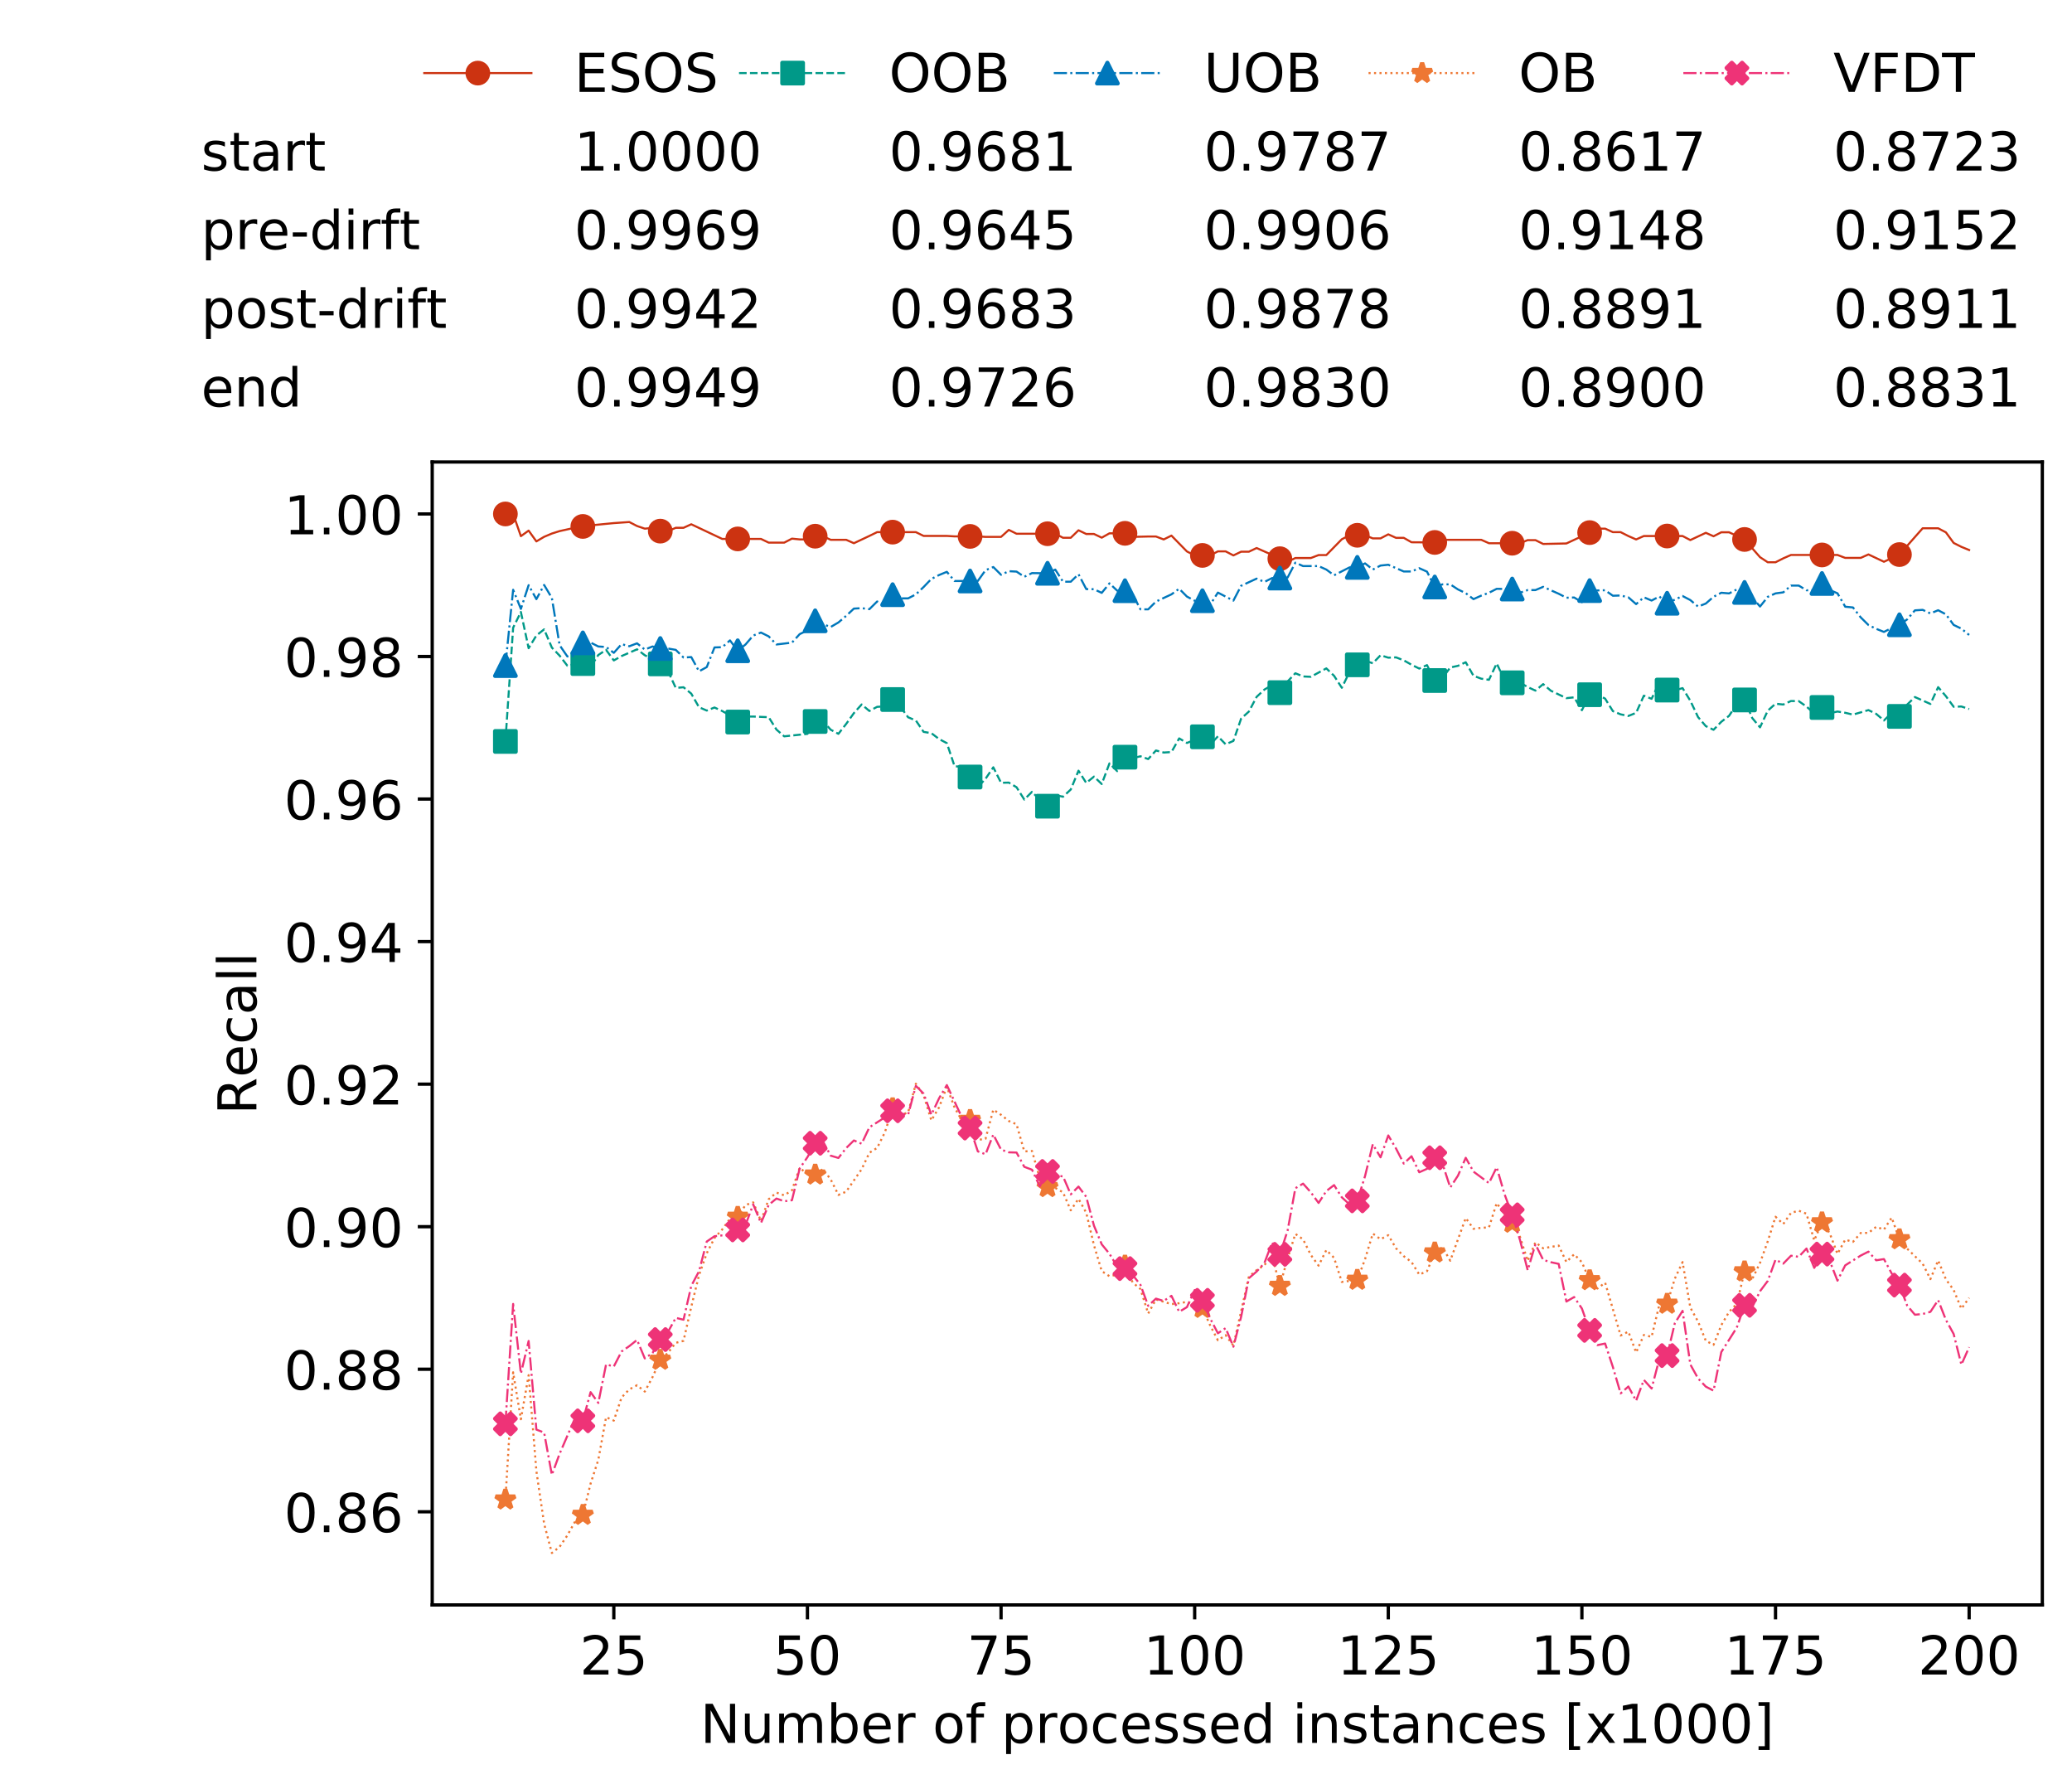 <?xml version="1.0" encoding="utf-8" standalone="no"?>
<!DOCTYPE svg PUBLIC "-//W3C//DTD SVG 1.1//EN"
  "http://www.w3.org/Graphics/SVG/1.1/DTD/svg11.dtd">
<!-- Created with matplotlib (https://matplotlib.org/) -->
<svg height="432.615pt" version="1.1" viewBox="0 0 502.65 432.615" width="502.65pt" xmlns="http://www.w3.org/2000/svg" xmlns:xlink="http://www.w3.org/1999/xlink">
 <defs>
  <style type="text/css">
*{stroke-linecap:butt;stroke-linejoin:round;white-space:pre;}
  </style>
 </defs>
 <g id="figure_1">
  <g id="patch_1">
   <path d="M 0 432.615 
L 502.65 432.615 
L 502.65 0 
L 0 0 
z
" style="fill:#ffffff;"/>
  </g>
  <g id="axes_1">
   <g id="patch_2">
    <path d="M 104.85 389.252 
L 495.45 389.252 
L 495.45 112.052 
L 104.85 112.052 
z
" style="fill:#ffffff;"/>
   </g>
   <g id="matplotlib.axis_1">
    <g id="xtick_1">
     <g id="line2d_1">
      <defs>
       <path d="M 0 0 
L 0 3.5 
" id="me1e050e074" style="stroke:#000000;stroke-width:0.8;"/>
      </defs>
      <g>
       <use style="stroke:#000000;stroke-width:0.8;" x="148.908" xlink:href="#me1e050e074" y="389.252"/>
      </g>
     </g>
     <g id="text_1">
      <!-- 25 -->
      <defs>
       <path d="M 19.188 8.297 
L 53.609 8.297 
L 53.609 0 
L 7.328 0 
L 7.328 8.297 
Q 12.938 14.109 22.625 23.891 
Q 32.328 33.688 34.812 36.531 
Q 39.547 41.844 41.422 45.531 
Q 43.312 49.219 43.312 52.781 
Q 43.312 58.594 39.234 62.25 
Q 35.156 65.922 28.609 65.922 
Q 23.969 65.922 18.812 64.312 
Q 13.672 62.703 7.812 59.422 
L 7.812 69.391 
Q 13.766 71.781 18.938 73 
Q 24.125 74.219 28.422 74.219 
Q 39.75 74.219 46.484 68.547 
Q 53.219 62.891 53.219 53.422 
Q 53.219 48.922 51.531 44.891 
Q 49.859 40.875 45.406 35.406 
Q 44.188 33.984 37.641 27.219 
Q 31.109 20.453 19.188 8.297 
z
" id="DejaVuSans-50"/>
       <path d="M 10.797 72.906 
L 49.516 72.906 
L 49.516 64.594 
L 19.828 64.594 
L 19.828 46.734 
Q 21.969 47.469 24.109 47.828 
Q 26.266 48.188 28.422 48.188 
Q 40.625 48.188 47.75 41.5 
Q 54.891 34.812 54.891 23.391 
Q 54.891 11.625 47.562 5.094 
Q 40.234 -1.422 26.906 -1.422 
Q 22.312 -1.422 17.547 -0.641 
Q 12.797 0.141 7.719 1.703 
L 7.719 11.625 
Q 12.109 9.234 16.797 8.062 
Q 21.484 6.891 26.703 6.891 
Q 35.156 6.891 40.078 11.328 
Q 45.016 15.766 45.016 23.391 
Q 45.016 31 40.078 35.438 
Q 35.156 39.891 26.703 39.891 
Q 22.75 39.891 18.812 39.016 
Q 14.891 38.141 10.797 36.281 
z
" id="DejaVuSans-53"/>
      </defs>
      <g transform="translate(140.636 406.13)scale(0.13 -0.13)">
       <use xlink:href="#DejaVuSans-50"/>
       <use x="63.623" xlink:href="#DejaVuSans-53"/>
      </g>
     </g>
    </g>
    <g id="xtick_2">
     <g id="line2d_2">
      <g>
       <use style="stroke:#000000;stroke-width:0.8;" x="195.877" xlink:href="#me1e050e074" y="389.252"/>
      </g>
     </g>
     <g id="text_2">
      <!-- 50 -->
      <defs>
       <path d="M 31.781 66.406 
Q 24.172 66.406 20.328 58.906 
Q 16.5 51.422 16.5 36.375 
Q 16.5 21.391 20.328 13.891 
Q 24.172 6.391 31.781 6.391 
Q 39.453 6.391 43.281 13.891 
Q 47.125 21.391 47.125 36.375 
Q 47.125 51.422 43.281 58.906 
Q 39.453 66.406 31.781 66.406 
z
M 31.781 74.219 
Q 44.047 74.219 50.516 64.516 
Q 56.984 54.828 56.984 36.375 
Q 56.984 17.969 50.516 8.266 
Q 44.047 -1.422 31.781 -1.422 
Q 19.531 -1.422 13.062 8.266 
Q 6.594 17.969 6.594 36.375 
Q 6.594 54.828 13.062 64.516 
Q 19.531 74.219 31.781 74.219 
z
" id="DejaVuSans-48"/>
      </defs>
      <g transform="translate(187.606 406.13)scale(0.13 -0.13)">
       <use xlink:href="#DejaVuSans-53"/>
       <use x="63.623" xlink:href="#DejaVuSans-48"/>
      </g>
     </g>
    </g>
    <g id="xtick_3">
     <g id="line2d_3">
      <g>
       <use style="stroke:#000000;stroke-width:0.8;" x="242.847" xlink:href="#me1e050e074" y="389.252"/>
      </g>
     </g>
     <g id="text_3">
      <!-- 75 -->
      <defs>
       <path d="M 8.203 72.906 
L 55.078 72.906 
L 55.078 68.703 
L 28.609 0 
L 18.312 0 
L 43.219 64.594 
L 8.203 64.594 
z
" id="DejaVuSans-55"/>
      </defs>
      <g transform="translate(234.576 406.13)scale(0.13 -0.13)">
       <use xlink:href="#DejaVuSans-55"/>
       <use x="63.623" xlink:href="#DejaVuSans-53"/>
      </g>
     </g>
    </g>
    <g id="xtick_4">
     <g id="line2d_4">
      <g>
       <use style="stroke:#000000;stroke-width:0.8;" x="289.817" xlink:href="#me1e050e074" y="389.252"/>
      </g>
     </g>
     <g id="text_4">
      <!-- 100 -->
      <defs>
       <path d="M 12.406 8.297 
L 28.516 8.297 
L 28.516 63.922 
L 10.984 60.406 
L 10.984 69.391 
L 28.422 72.906 
L 38.281 72.906 
L 38.281 8.297 
L 54.391 8.297 
L 54.391 0 
L 12.406 0 
z
" id="DejaVuSans-49"/>
      </defs>
      <g transform="translate(277.41 406.13)scale(0.13 -0.13)">
       <use xlink:href="#DejaVuSans-49"/>
       <use x="63.623" xlink:href="#DejaVuSans-48"/>
       <use x="127.246" xlink:href="#DejaVuSans-48"/>
      </g>
     </g>
    </g>
    <g id="xtick_5">
     <g id="line2d_5">
      <g>
       <use style="stroke:#000000;stroke-width:0.8;" x="336.786" xlink:href="#me1e050e074" y="389.252"/>
      </g>
     </g>
     <g id="text_5">
      <!-- 125 -->
      <g transform="translate(324.379 406.13)scale(0.13 -0.13)">
       <use xlink:href="#DejaVuSans-49"/>
       <use x="63.623" xlink:href="#DejaVuSans-50"/>
       <use x="127.246" xlink:href="#DejaVuSans-53"/>
      </g>
     </g>
    </g>
    <g id="xtick_6">
     <g id="line2d_6">
      <g>
       <use style="stroke:#000000;stroke-width:0.8;" x="383.756" xlink:href="#me1e050e074" y="389.252"/>
      </g>
     </g>
     <g id="text_6">
      <!-- 150 -->
      <g transform="translate(371.349 406.13)scale(0.13 -0.13)">
       <use xlink:href="#DejaVuSans-49"/>
       <use x="63.623" xlink:href="#DejaVuSans-53"/>
       <use x="127.246" xlink:href="#DejaVuSans-48"/>
      </g>
     </g>
    </g>
    <g id="xtick_7">
     <g id="line2d_7">
      <g>
       <use style="stroke:#000000;stroke-width:0.8;" x="430.726" xlink:href="#me1e050e074" y="389.252"/>
      </g>
     </g>
     <g id="text_7">
      <!-- 175 -->
      <g transform="translate(418.319 406.13)scale(0.13 -0.13)">
       <use xlink:href="#DejaVuSans-49"/>
       <use x="63.623" xlink:href="#DejaVuSans-55"/>
       <use x="127.246" xlink:href="#DejaVuSans-53"/>
      </g>
     </g>
    </g>
    <g id="xtick_8">
     <g id="line2d_8">
      <g>
       <use style="stroke:#000000;stroke-width:0.8;" x="477.695" xlink:href="#me1e050e074" y="389.252"/>
      </g>
     </g>
     <g id="text_8">
      <!-- 200 -->
      <g transform="translate(465.289 406.13)scale(0.13 -0.13)">
       <use xlink:href="#DejaVuSans-50"/>
       <use x="63.623" xlink:href="#DejaVuSans-48"/>
       <use x="127.246" xlink:href="#DejaVuSans-48"/>
      </g>
     </g>
    </g>
    <g id="text_9">
     <!-- Number of processed instances [x1000] -->
     <defs>
      <path d="M 9.812 72.906 
L 23.094 72.906 
L 55.422 11.922 
L 55.422 72.906 
L 64.984 72.906 
L 64.984 0 
L 51.703 0 
L 19.391 60.984 
L 19.391 0 
L 9.812 0 
z
" id="DejaVuSans-78"/>
      <path d="M 8.5 21.578 
L 8.5 54.688 
L 17.484 54.688 
L 17.484 21.922 
Q 17.484 14.156 20.5 10.266 
Q 23.531 6.391 29.594 6.391 
Q 36.859 6.391 41.078 11.031 
Q 45.312 15.672 45.312 23.688 
L 45.312 54.688 
L 54.297 54.688 
L 54.297 0 
L 45.312 0 
L 45.312 8.406 
Q 42.047 3.422 37.719 1 
Q 33.406 -1.422 27.688 -1.422 
Q 18.266 -1.422 13.375 4.438 
Q 8.5 10.297 8.5 21.578 
z
M 31.109 56 
z
" id="DejaVuSans-117"/>
      <path d="M 52 44.188 
Q 55.375 50.25 60.062 53.125 
Q 64.75 56 71.094 56 
Q 79.641 56 84.281 50.016 
Q 88.922 44.047 88.922 33.016 
L 88.922 0 
L 79.891 0 
L 79.891 32.719 
Q 79.891 40.578 77.094 44.375 
Q 74.312 48.188 68.609 48.188 
Q 61.625 48.188 57.562 43.547 
Q 53.516 38.922 53.516 30.906 
L 53.516 0 
L 44.484 0 
L 44.484 32.719 
Q 44.484 40.625 41.703 44.406 
Q 38.922 48.188 33.109 48.188 
Q 26.219 48.188 22.156 43.531 
Q 18.109 38.875 18.109 30.906 
L 18.109 0 
L 9.078 0 
L 9.078 54.688 
L 18.109 54.688 
L 18.109 46.188 
Q 21.188 51.219 25.484 53.609 
Q 29.781 56 35.688 56 
Q 41.656 56 45.828 52.969 
Q 50 49.953 52 44.188 
z
" id="DejaVuSans-109"/>
      <path d="M 48.688 27.297 
Q 48.688 37.203 44.609 42.844 
Q 40.531 48.484 33.406 48.484 
Q 26.266 48.484 22.188 42.844 
Q 18.109 37.203 18.109 27.297 
Q 18.109 17.391 22.188 11.75 
Q 26.266 6.109 33.406 6.109 
Q 40.531 6.109 44.609 11.75 
Q 48.688 17.391 48.688 27.297 
z
M 18.109 46.391 
Q 20.953 51.266 25.266 53.625 
Q 29.594 56 35.594 56 
Q 45.562 56 51.781 48.094 
Q 58.016 40.188 58.016 27.297 
Q 58.016 14.406 51.781 6.484 
Q 45.562 -1.422 35.594 -1.422 
Q 29.594 -1.422 25.266 0.953 
Q 20.953 3.328 18.109 8.203 
L 18.109 0 
L 9.078 0 
L 9.078 75.984 
L 18.109 75.984 
z
" id="DejaVuSans-98"/>
      <path d="M 56.203 29.594 
L 56.203 25.203 
L 14.891 25.203 
Q 15.484 15.922 20.484 11.062 
Q 25.484 6.203 34.422 6.203 
Q 39.594 6.203 44.453 7.469 
Q 49.312 8.734 54.109 11.281 
L 54.109 2.781 
Q 49.266 0.734 44.188 -0.344 
Q 39.109 -1.422 33.891 -1.422 
Q 20.797 -1.422 13.156 6.188 
Q 5.516 13.812 5.516 26.812 
Q 5.516 40.234 12.766 48.109 
Q 20.016 56 32.328 56 
Q 43.359 56 49.781 48.891 
Q 56.203 41.797 56.203 29.594 
z
M 47.219 32.234 
Q 47.125 39.594 43.094 43.984 
Q 39.062 48.391 32.422 48.391 
Q 24.906 48.391 20.391 44.141 
Q 15.875 39.891 15.188 32.172 
z
" id="DejaVuSans-101"/>
      <path d="M 41.109 46.297 
Q 39.594 47.172 37.812 47.578 
Q 36.031 48 33.891 48 
Q 26.266 48 22.188 43.047 
Q 18.109 38.094 18.109 28.812 
L 18.109 0 
L 9.078 0 
L 9.078 54.688 
L 18.109 54.688 
L 18.109 46.188 
Q 20.953 51.172 25.484 53.578 
Q 30.031 56 36.531 56 
Q 37.453 56 38.578 55.875 
Q 39.703 55.766 41.062 55.516 
z
" id="DejaVuSans-114"/>
      <path id="DejaVuSans-32"/>
      <path d="M 30.609 48.391 
Q 23.391 48.391 19.188 42.75 
Q 14.984 37.109 14.984 27.297 
Q 14.984 17.484 19.156 11.844 
Q 23.344 6.203 30.609 6.203 
Q 37.797 6.203 41.984 11.859 
Q 46.188 17.531 46.188 27.297 
Q 46.188 37.016 41.984 42.703 
Q 37.797 48.391 30.609 48.391 
z
M 30.609 56 
Q 42.328 56 49.016 48.375 
Q 55.719 40.766 55.719 27.297 
Q 55.719 13.875 49.016 6.219 
Q 42.328 -1.422 30.609 -1.422 
Q 18.844 -1.422 12.172 6.219 
Q 5.516 13.875 5.516 27.297 
Q 5.516 40.766 12.172 48.375 
Q 18.844 56 30.609 56 
z
" id="DejaVuSans-111"/>
      <path d="M 37.109 75.984 
L 37.109 68.5 
L 28.516 68.5 
Q 23.688 68.5 21.797 66.547 
Q 19.922 64.594 19.922 59.516 
L 19.922 54.688 
L 34.719 54.688 
L 34.719 47.703 
L 19.922 47.703 
L 19.922 0 
L 10.891 0 
L 10.891 47.703 
L 2.297 47.703 
L 2.297 54.688 
L 10.891 54.688 
L 10.891 58.5 
Q 10.891 67.625 15.141 71.797 
Q 19.391 75.984 28.609 75.984 
z
" id="DejaVuSans-102"/>
      <path d="M 18.109 8.203 
L 18.109 -20.797 
L 9.078 -20.797 
L 9.078 54.688 
L 18.109 54.688 
L 18.109 46.391 
Q 20.953 51.266 25.266 53.625 
Q 29.594 56 35.594 56 
Q 45.562 56 51.781 48.094 
Q 58.016 40.188 58.016 27.297 
Q 58.016 14.406 51.781 6.484 
Q 45.562 -1.422 35.594 -1.422 
Q 29.594 -1.422 25.266 0.953 
Q 20.953 3.328 18.109 8.203 
z
M 48.688 27.297 
Q 48.688 37.203 44.609 42.844 
Q 40.531 48.484 33.406 48.484 
Q 26.266 48.484 22.188 42.844 
Q 18.109 37.203 18.109 27.297 
Q 18.109 17.391 22.188 11.75 
Q 26.266 6.109 33.406 6.109 
Q 40.531 6.109 44.609 11.75 
Q 48.688 17.391 48.688 27.297 
z
" id="DejaVuSans-112"/>
      <path d="M 48.781 52.594 
L 48.781 44.188 
Q 44.969 46.297 41.141 47.344 
Q 37.312 48.391 33.406 48.391 
Q 24.656 48.391 19.812 42.844 
Q 14.984 37.312 14.984 27.297 
Q 14.984 17.281 19.812 11.734 
Q 24.656 6.203 33.406 6.203 
Q 37.312 6.203 41.141 7.25 
Q 44.969 8.297 48.781 10.406 
L 48.781 2.094 
Q 45.016 0.344 40.984 -0.531 
Q 36.969 -1.422 32.422 -1.422 
Q 20.062 -1.422 12.781 6.344 
Q 5.516 14.109 5.516 27.297 
Q 5.516 40.672 12.859 48.328 
Q 20.219 56 33.016 56 
Q 37.156 56 41.109 55.141 
Q 45.062 54.297 48.781 52.594 
z
" id="DejaVuSans-99"/>
      <path d="M 44.281 53.078 
L 44.281 44.578 
Q 40.484 46.531 36.375 47.5 
Q 32.281 48.484 27.875 48.484 
Q 21.188 48.484 17.844 46.438 
Q 14.5 44.391 14.5 40.281 
Q 14.5 37.156 16.891 35.375 
Q 19.281 33.594 26.516 31.984 
L 29.594 31.297 
Q 39.156 29.25 43.188 25.516 
Q 47.219 21.781 47.219 15.094 
Q 47.219 7.469 41.188 3.016 
Q 35.156 -1.422 24.609 -1.422 
Q 20.219 -1.422 15.453 -0.562 
Q 10.688 0.297 5.422 2 
L 5.422 11.281 
Q 10.406 8.688 15.234 7.391 
Q 20.062 6.109 24.812 6.109 
Q 31.156 6.109 34.562 8.281 
Q 37.984 10.453 37.984 14.406 
Q 37.984 18.062 35.516 20.016 
Q 33.062 21.969 24.703 23.781 
L 21.578 24.516 
Q 13.234 26.266 9.516 29.906 
Q 5.812 33.547 5.812 39.891 
Q 5.812 47.609 11.281 51.797 
Q 16.75 56 26.812 56 
Q 31.781 56 36.172 55.266 
Q 40.578 54.547 44.281 53.078 
z
" id="DejaVuSans-115"/>
      <path d="M 45.406 46.391 
L 45.406 75.984 
L 54.391 75.984 
L 54.391 0 
L 45.406 0 
L 45.406 8.203 
Q 42.578 3.328 38.25 0.953 
Q 33.938 -1.422 27.875 -1.422 
Q 17.969 -1.422 11.734 6.484 
Q 5.516 14.406 5.516 27.297 
Q 5.516 40.188 11.734 48.094 
Q 17.969 56 27.875 56 
Q 33.938 56 38.25 53.625 
Q 42.578 51.266 45.406 46.391 
z
M 14.797 27.297 
Q 14.797 17.391 18.875 11.75 
Q 22.953 6.109 30.078 6.109 
Q 37.203 6.109 41.297 11.75 
Q 45.406 17.391 45.406 27.297 
Q 45.406 37.203 41.297 42.844 
Q 37.203 48.484 30.078 48.484 
Q 22.953 48.484 18.875 42.844 
Q 14.797 37.203 14.797 27.297 
z
" id="DejaVuSans-100"/>
      <path d="M 9.422 54.688 
L 18.406 54.688 
L 18.406 0 
L 9.422 0 
z
M 9.422 75.984 
L 18.406 75.984 
L 18.406 64.594 
L 9.422 64.594 
z
" id="DejaVuSans-105"/>
      <path d="M 54.891 33.016 
L 54.891 0 
L 45.906 0 
L 45.906 32.719 
Q 45.906 40.484 42.875 44.328 
Q 39.844 48.188 33.797 48.188 
Q 26.516 48.188 22.312 43.547 
Q 18.109 38.922 18.109 30.906 
L 18.109 0 
L 9.078 0 
L 9.078 54.688 
L 18.109 54.688 
L 18.109 46.188 
Q 21.344 51.125 25.703 53.562 
Q 30.078 56 35.797 56 
Q 45.219 56 50.047 50.172 
Q 54.891 44.344 54.891 33.016 
z
" id="DejaVuSans-110"/>
      <path d="M 18.312 70.219 
L 18.312 54.688 
L 36.812 54.688 
L 36.812 47.703 
L 18.312 47.703 
L 18.312 18.016 
Q 18.312 11.328 20.141 9.422 
Q 21.969 7.516 27.594 7.516 
L 36.812 7.516 
L 36.812 0 
L 27.594 0 
Q 17.188 0 13.234 3.875 
Q 9.281 7.766 9.281 18.016 
L 9.281 47.703 
L 2.688 47.703 
L 2.688 54.688 
L 9.281 54.688 
L 9.281 70.219 
z
" id="DejaVuSans-116"/>
      <path d="M 34.281 27.484 
Q 23.391 27.484 19.188 25 
Q 14.984 22.516 14.984 16.5 
Q 14.984 11.719 18.141 8.906 
Q 21.297 6.109 26.703 6.109 
Q 34.188 6.109 38.703 11.406 
Q 43.219 16.703 43.219 25.484 
L 43.219 27.484 
z
M 52.203 31.203 
L 52.203 0 
L 43.219 0 
L 43.219 8.297 
Q 40.141 3.328 35.547 0.953 
Q 30.953 -1.422 24.312 -1.422 
Q 15.922 -1.422 10.953 3.297 
Q 6 8.016 6 15.922 
Q 6 25.141 12.172 29.828 
Q 18.359 34.516 30.609 34.516 
L 43.219 34.516 
L 43.219 35.406 
Q 43.219 41.609 39.141 45 
Q 35.062 48.391 27.688 48.391 
Q 23 48.391 18.547 47.266 
Q 14.109 46.141 10.016 43.891 
L 10.016 52.203 
Q 14.938 54.109 19.578 55.047 
Q 24.219 56 28.609 56 
Q 40.484 56 46.344 49.844 
Q 52.203 43.703 52.203 31.203 
z
" id="DejaVuSans-97"/>
      <path d="M 8.594 75.984 
L 29.297 75.984 
L 29.297 69 
L 17.578 69 
L 17.578 -6.203 
L 29.297 -6.203 
L 29.297 -13.188 
L 8.594 -13.188 
z
" id="DejaVuSans-91"/>
      <path d="M 54.891 54.688 
L 35.109 28.078 
L 55.906 0 
L 45.312 0 
L 29.391 21.484 
L 13.484 0 
L 2.875 0 
L 24.125 28.609 
L 4.688 54.688 
L 15.281 54.688 
L 29.781 35.203 
L 44.281 54.688 
z
" id="DejaVuSans-120"/>
      <path d="M 30.422 75.984 
L 30.422 -13.188 
L 9.719 -13.188 
L 9.719 -6.203 
L 21.391 -6.203 
L 21.391 69 
L 9.719 69 
L 9.719 75.984 
z
" id="DejaVuSans-93"/>
     </defs>
     <g transform="translate(169.881 422.711)scale(0.13 -0.13)">
      <use xlink:href="#DejaVuSans-78"/>
      <use x="74.805" xlink:href="#DejaVuSans-117"/>
      <use x="138.184" xlink:href="#DejaVuSans-109"/>
      <use x="235.596" xlink:href="#DejaVuSans-98"/>
      <use x="299.072" xlink:href="#DejaVuSans-101"/>
      <use x="360.596" xlink:href="#DejaVuSans-114"/>
      <use x="401.709" xlink:href="#DejaVuSans-32"/>
      <use x="433.496" xlink:href="#DejaVuSans-111"/>
      <use x="494.678" xlink:href="#DejaVuSans-102"/>
      <use x="529.883" xlink:href="#DejaVuSans-32"/>
      <use x="561.67" xlink:href="#DejaVuSans-112"/>
      <use x="625.146" xlink:href="#DejaVuSans-114"/>
      <use x="666.229" xlink:href="#DejaVuSans-111"/>
      <use x="727.41" xlink:href="#DejaVuSans-99"/>
      <use x="782.391" xlink:href="#DejaVuSans-101"/>
      <use x="843.914" xlink:href="#DejaVuSans-115"/>
      <use x="896.014" xlink:href="#DejaVuSans-115"/>
      <use x="948.113" xlink:href="#DejaVuSans-101"/>
      <use x="1009.637" xlink:href="#DejaVuSans-100"/>
      <use x="1073.113" xlink:href="#DejaVuSans-32"/>
      <use x="1104.9" xlink:href="#DejaVuSans-105"/>
      <use x="1132.684" xlink:href="#DejaVuSans-110"/>
      <use x="1196.062" xlink:href="#DejaVuSans-115"/>
      <use x="1248.162" xlink:href="#DejaVuSans-116"/>
      <use x="1287.371" xlink:href="#DejaVuSans-97"/>
      <use x="1348.65" xlink:href="#DejaVuSans-110"/>
      <use x="1412.029" xlink:href="#DejaVuSans-99"/>
      <use x="1467.01" xlink:href="#DejaVuSans-101"/>
      <use x="1528.533" xlink:href="#DejaVuSans-115"/>
      <use x="1580.633" xlink:href="#DejaVuSans-32"/>
      <use x="1612.42" xlink:href="#DejaVuSans-91"/>
      <use x="1651.434" xlink:href="#DejaVuSans-120"/>
      <use x="1710.613" xlink:href="#DejaVuSans-49"/>
      <use x="1774.236" xlink:href="#DejaVuSans-48"/>
      <use x="1837.859" xlink:href="#DejaVuSans-48"/>
      <use x="1901.482" xlink:href="#DejaVuSans-48"/>
      <use x="1965.105" xlink:href="#DejaVuSans-93"/>
     </g>
    </g>
   </g>
   <g id="matplotlib.axis_2">
    <g id="ytick_1">
     <g id="line2d_9">
      <defs>
       <path d="M 0 0 
L -3.5 0 
" id="m5fda476531" style="stroke:#000000;stroke-width:0.8;"/>
      </defs>
      <g>
       <use style="stroke:#000000;stroke-width:0.8;" x="104.85" xlink:href="#m5fda476531" y="366.659"/>
      </g>
     </g>
     <g id="text_10">
      <!-- 0.86 -->
      <defs>
       <path d="M 10.688 12.406 
L 21 12.406 
L 21 0 
L 10.688 0 
z
" id="DejaVuSans-46"/>
       <path d="M 31.781 34.625 
Q 24.75 34.625 20.719 30.859 
Q 16.703 27.094 16.703 20.516 
Q 16.703 13.922 20.719 10.156 
Q 24.75 6.391 31.781 6.391 
Q 38.812 6.391 42.859 10.172 
Q 46.922 13.969 46.922 20.516 
Q 46.922 27.094 42.891 30.859 
Q 38.875 34.625 31.781 34.625 
z
M 21.922 38.812 
Q 15.578 40.375 12.031 44.719 
Q 8.5 49.078 8.5 55.328 
Q 8.5 64.062 14.719 69.141 
Q 20.953 74.219 31.781 74.219 
Q 42.672 74.219 48.875 69.141 
Q 55.078 64.062 55.078 55.328 
Q 55.078 49.078 51.531 44.719 
Q 48 40.375 41.703 38.812 
Q 48.828 37.156 52.797 32.312 
Q 56.781 27.484 56.781 20.516 
Q 56.781 9.906 50.312 4.234 
Q 43.844 -1.422 31.781 -1.422 
Q 19.734 -1.422 13.25 4.234 
Q 6.781 9.906 6.781 20.516 
Q 6.781 27.484 10.781 32.312 
Q 14.797 37.156 21.922 38.812 
z
M 18.312 54.391 
Q 18.312 48.734 21.844 45.562 
Q 25.391 42.391 31.781 42.391 
Q 38.141 42.391 41.719 45.562 
Q 45.312 48.734 45.312 54.391 
Q 45.312 60.062 41.719 63.234 
Q 38.141 66.406 31.781 66.406 
Q 25.391 66.406 21.844 63.234 
Q 18.312 60.062 18.312 54.391 
z
" id="DejaVuSans-56"/>
       <path d="M 33.016 40.375 
Q 26.375 40.375 22.484 35.828 
Q 18.609 31.297 18.609 23.391 
Q 18.609 15.531 22.484 10.953 
Q 26.375 6.391 33.016 6.391 
Q 39.656 6.391 43.531 10.953 
Q 47.406 15.531 47.406 23.391 
Q 47.406 31.297 43.531 35.828 
Q 39.656 40.375 33.016 40.375 
z
M 52.594 71.297 
L 52.594 62.312 
Q 48.875 64.062 45.094 64.984 
Q 41.312 65.922 37.594 65.922 
Q 27.828 65.922 22.672 59.328 
Q 17.531 52.734 16.797 39.406 
Q 19.672 43.656 24.016 45.922 
Q 28.375 48.188 33.594 48.188 
Q 44.578 48.188 50.953 41.516 
Q 57.328 34.859 57.328 23.391 
Q 57.328 12.156 50.688 5.359 
Q 44.047 -1.422 33.016 -1.422 
Q 20.359 -1.422 13.672 8.266 
Q 6.984 17.969 6.984 36.375 
Q 6.984 53.656 15.188 63.938 
Q 23.391 74.219 37.203 74.219 
Q 40.922 74.219 44.703 73.484 
Q 48.484 72.75 52.594 71.297 
z
" id="DejaVuSans-54"/>
      </defs>
      <g transform="translate(68.905 371.598)scale(0.13 -0.13)">
       <use xlink:href="#DejaVuSans-48"/>
       <use x="63.623" xlink:href="#DejaVuSans-46"/>
       <use x="95.41" xlink:href="#DejaVuSans-56"/>
       <use x="159.033" xlink:href="#DejaVuSans-54"/>
      </g>
     </g>
    </g>
    <g id="ytick_2">
     <g id="line2d_10">
      <g>
       <use style="stroke:#000000;stroke-width:0.8;" x="104.85" xlink:href="#m5fda476531" y="332.086"/>
      </g>
     </g>
     <g id="text_11">
      <!-- 0.88 -->
      <g transform="translate(68.905 337.025)scale(0.13 -0.13)">
       <use xlink:href="#DejaVuSans-48"/>
       <use x="63.623" xlink:href="#DejaVuSans-46"/>
       <use x="95.41" xlink:href="#DejaVuSans-56"/>
       <use x="159.033" xlink:href="#DejaVuSans-56"/>
      </g>
     </g>
    </g>
    <g id="ytick_3">
     <g id="line2d_11">
      <g>
       <use style="stroke:#000000;stroke-width:0.8;" x="104.85" xlink:href="#m5fda476531" y="297.514"/>
      </g>
     </g>
     <g id="text_12">
      <!-- 0.90 -->
      <defs>
       <path d="M 10.984 1.516 
L 10.984 10.5 
Q 14.703 8.734 18.5 7.812 
Q 22.312 6.891 25.984 6.891 
Q 35.75 6.891 40.891 13.453 
Q 46.047 20.016 46.781 33.406 
Q 43.953 29.203 39.594 26.953 
Q 35.25 24.703 29.984 24.703 
Q 19.047 24.703 12.672 31.312 
Q 6.297 37.938 6.297 49.422 
Q 6.297 60.641 12.938 67.422 
Q 19.578 74.219 30.609 74.219 
Q 43.266 74.219 49.922 64.516 
Q 56.594 54.828 56.594 36.375 
Q 56.594 19.141 48.406 8.859 
Q 40.234 -1.422 26.422 -1.422 
Q 22.703 -1.422 18.891 -0.688 
Q 15.094 0.047 10.984 1.516 
z
M 30.609 32.422 
Q 37.25 32.422 41.125 36.953 
Q 45.016 41.5 45.016 49.422 
Q 45.016 57.281 41.125 61.844 
Q 37.25 66.406 30.609 66.406 
Q 23.969 66.406 20.094 61.844 
Q 16.219 57.281 16.219 49.422 
Q 16.219 41.5 20.094 36.953 
Q 23.969 32.422 30.609 32.422 
z
" id="DejaVuSans-57"/>
      </defs>
      <g transform="translate(68.905 302.453)scale(0.13 -0.13)">
       <use xlink:href="#DejaVuSans-48"/>
       <use x="63.623" xlink:href="#DejaVuSans-46"/>
       <use x="95.41" xlink:href="#DejaVuSans-57"/>
       <use x="159.033" xlink:href="#DejaVuSans-48"/>
      </g>
     </g>
    </g>
    <g id="ytick_4">
     <g id="line2d_12">
      <g>
       <use style="stroke:#000000;stroke-width:0.8;" x="104.85" xlink:href="#m5fda476531" y="262.942"/>
      </g>
     </g>
     <g id="text_13">
      <!-- 0.92 -->
      <g transform="translate(68.905 267.881)scale(0.13 -0.13)">
       <use xlink:href="#DejaVuSans-48"/>
       <use x="63.623" xlink:href="#DejaVuSans-46"/>
       <use x="95.41" xlink:href="#DejaVuSans-57"/>
       <use x="159.033" xlink:href="#DejaVuSans-50"/>
      </g>
     </g>
    </g>
    <g id="ytick_5">
     <g id="line2d_13">
      <g>
       <use style="stroke:#000000;stroke-width:0.8;" x="104.85" xlink:href="#m5fda476531" y="228.369"/>
      </g>
     </g>
     <g id="text_14">
      <!-- 0.94 -->
      <defs>
       <path d="M 37.797 64.312 
L 12.891 25.391 
L 37.797 25.391 
z
M 35.203 72.906 
L 47.609 72.906 
L 47.609 25.391 
L 58.016 25.391 
L 58.016 17.188 
L 47.609 17.188 
L 47.609 0 
L 37.797 0 
L 37.797 17.188 
L 4.891 17.188 
L 4.891 26.703 
z
" id="DejaVuSans-52"/>
      </defs>
      <g transform="translate(68.905 233.308)scale(0.13 -0.13)">
       <use xlink:href="#DejaVuSans-48"/>
       <use x="63.623" xlink:href="#DejaVuSans-46"/>
       <use x="95.41" xlink:href="#DejaVuSans-57"/>
       <use x="159.033" xlink:href="#DejaVuSans-52"/>
      </g>
     </g>
    </g>
    <g id="ytick_6">
     <g id="line2d_14">
      <g>
       <use style="stroke:#000000;stroke-width:0.8;" x="104.85" xlink:href="#m5fda476531" y="193.797"/>
      </g>
     </g>
     <g id="text_15">
      <!-- 0.96 -->
      <g transform="translate(68.905 198.736)scale(0.13 -0.13)">
       <use xlink:href="#DejaVuSans-48"/>
       <use x="63.623" xlink:href="#DejaVuSans-46"/>
       <use x="95.41" xlink:href="#DejaVuSans-57"/>
       <use x="159.033" xlink:href="#DejaVuSans-54"/>
      </g>
     </g>
    </g>
    <g id="ytick_7">
     <g id="line2d_15">
      <g>
       <use style="stroke:#000000;stroke-width:0.8;" x="104.85" xlink:href="#m5fda476531" y="159.224"/>
      </g>
     </g>
     <g id="text_16">
      <!-- 0.98 -->
      <g transform="translate(68.905 164.163)scale(0.13 -0.13)">
       <use xlink:href="#DejaVuSans-48"/>
       <use x="63.623" xlink:href="#DejaVuSans-46"/>
       <use x="95.41" xlink:href="#DejaVuSans-57"/>
       <use x="159.033" xlink:href="#DejaVuSans-56"/>
      </g>
     </g>
    </g>
    <g id="ytick_8">
     <g id="line2d_16">
      <g>
       <use style="stroke:#000000;stroke-width:0.8;" x="104.85" xlink:href="#m5fda476531" y="124.652"/>
      </g>
     </g>
     <g id="text_17">
      <!-- 1.00 -->
      <g transform="translate(68.905 129.591)scale(0.13 -0.13)">
       <use xlink:href="#DejaVuSans-49"/>
       <use x="63.623" xlink:href="#DejaVuSans-46"/>
       <use x="95.41" xlink:href="#DejaVuSans-48"/>
       <use x="159.033" xlink:href="#DejaVuSans-48"/>
      </g>
     </g>
    </g>
    <g id="text_18">
     <!-- Recall -->
     <defs>
      <path d="M 44.391 34.188 
Q 47.562 33.109 50.562 29.594 
Q 53.562 26.078 56.594 19.922 
L 66.609 0 
L 56 0 
L 46.688 18.703 
Q 43.062 26.031 39.672 28.422 
Q 36.281 30.812 30.422 30.812 
L 19.672 30.812 
L 19.672 0 
L 9.812 0 
L 9.812 72.906 
L 32.078 72.906 
Q 44.578 72.906 50.734 67.672 
Q 56.891 62.453 56.891 51.906 
Q 56.891 45.016 53.688 40.469 
Q 50.484 35.938 44.391 34.188 
z
M 19.672 64.797 
L 19.672 38.922 
L 32.078 38.922 
Q 39.203 38.922 42.844 42.219 
Q 46.484 45.516 46.484 51.906 
Q 46.484 58.297 42.844 61.547 
Q 39.203 64.797 32.078 64.797 
z
" id="DejaVuSans-82"/>
      <path d="M 9.422 75.984 
L 18.406 75.984 
L 18.406 0 
L 9.422 0 
z
" id="DejaVuSans-108"/>
     </defs>
     <g transform="translate(62.201 270.333)rotate(-90)scale(0.13 -0.13)">
      <use xlink:href="#DejaVuSans-82"/>
      <use x="69.42" xlink:href="#DejaVuSans-101"/>
      <use x="130.943" xlink:href="#DejaVuSans-99"/>
      <use x="185.924" xlink:href="#DejaVuSans-97"/>
      <use x="247.203" xlink:href="#DejaVuSans-108"/>
      <use x="274.986" xlink:href="#DejaVuSans-108"/>
     </g>
    </g>
   </g>
   <g id="line2d_17"/>
   <g id="line2d_18"/>
   <g id="line2d_19"/>
   <g id="line2d_20"/>
   <g id="line2d_21"/>
   <g id="line2d_22">
    <path clip-path="url(#pda43e17912)" d="M 122.605 124.652 
L 124.483 124.652 
L 126.362 130.037 
L 128.241 128.691 
L 130.12 131.306 
L 131.998 130.197 
L 133.877 129.405 
L 135.756 128.811 
L 139.514 127.979 
L 143.271 127.424 
L 148.908 126.87 
L 152.665 126.609 
L 154.544 127.579 
L 156.423 128.216 
L 158.302 128.038 
L 160.18 128.817 
L 162.059 128.817 
L 163.938 128.009 
L 165.817 128.009 
L 167.695 127.153 
L 175.211 130.708 
L 184.605 130.708 
L 186.483 131.608 
L 190.241 131.608 
L 192.12 130.637 
L 193.998 130.825 
L 195.877 130.825 
L 197.756 130.046 
L 199.635 130.046 
L 201.514 130.919 
L 205.271 130.919 
L 207.15 131.749 
L 210.908 129.979 
L 212.786 129.059 
L 222.18 129.059 
L 224.059 129.979 
L 229.695 129.979 
L 231.574 130.093 
L 237.211 130.093 
L 239.089 130.214 
L 242.847 130.214 
L 244.726 128.519 
L 246.605 129.448 
L 255.998 129.448 
L 257.877 130.43 
L 259.756 130.43 
L 261.635 128.611 
L 263.514 129.511 
L 265.392 129.511 
L 267.271 130.402 
L 269.15 129.348 
L 272.908 129.348 
L 274.786 130.212 
L 278.544 130.119 
L 280.423 130.119 
L 282.302 130.834 
L 284.18 129.904 
L 287.938 133.746 
L 289.817 134.706 
L 293.574 134.706 
L 295.453 133.724 
L 297.332 133.724 
L 299.211 134.706 
L 301.089 133.806 
L 302.968 133.806 
L 304.847 132.915 
L 312.362 136.241 
L 314.241 135.341 
L 317.998 135.341 
L 319.877 134.626 
L 321.756 134.626 
L 325.514 130.785 
L 327.392 129.824 
L 331.15 129.824 
L 333.029 130.576 
L 334.908 130.576 
L 336.786 129.594 
L 338.665 130.449 
L 340.544 130.449 
L 342.423 131.516 
L 348.059 131.56 
L 349.938 130.919 
L 359.332 130.919 
L 361.211 131.75 
L 368.726 131.75 
L 370.605 130.999 
L 372.483 130.999 
L 374.362 131.928 
L 379.998 131.808 
L 385.635 129.175 
L 387.514 128.214 
L 389.392 128.214 
L 391.271 129.062 
L 393.15 129.062 
L 395.029 130.012 
L 396.908 130.835 
L 398.786 130.004 
L 408.18 130.004 
L 410.059 130.986 
L 413.817 129.225 
L 415.695 130.065 
L 417.574 129.093 
L 419.453 129.093 
L 423.211 130.838 
L 426.968 135.134 
L 428.847 136.37 
L 430.726 136.37 
L 432.605 135.42 
L 434.483 134.597 
L 445.756 134.597 
L 447.635 135.309 
L 451.392 135.309 
L 453.271 134.47 
L 457.029 136.245 
L 460.786 134.501 
L 466.423 128.122 
L 470.18 128.122 
L 472.059 129.115 
L 473.938 131.682 
L 475.817 132.632 
L 477.695 133.397 
L 477.695 133.397 
" style="fill:none;stroke:#cc3311;stroke-linecap:square;stroke-width:0.5;"/>
    <defs>
     <path d="M 0 2.5 
C 0.663 2.5 1.299 2.237 1.768 1.768 
C 2.237 1.299 2.5 0.663 2.5 0 
C 2.5 -0.663 2.237 -1.299 1.768 -1.768 
C 1.299 -2.237 0.663 -2.5 0 -2.5 
C -0.663 -2.5 -1.299 -2.237 -1.768 -1.768 
C -2.237 -1.299 -2.5 -0.663 -2.5 0 
C -2.5 0.663 -2.237 1.299 -1.768 1.768 
C -1.299 2.237 -0.663 2.5 0 2.5 
z
" id="maa2bd999d5" style="stroke:#cc3311;"/>
    </defs>
    <g clip-path="url(#pda43e17912)">
     <use style="fill:#cc3311;stroke:#cc3311;" x="122.605" xlink:href="#maa2bd999d5" y="124.652"/>
     <use style="fill:#cc3311;stroke:#cc3311;" x="141.392" xlink:href="#maa2bd999d5" y="127.676"/>
     <use style="fill:#cc3311;stroke:#cc3311;" x="160.18" xlink:href="#maa2bd999d5" y="128.817"/>
     <use style="fill:#cc3311;stroke:#cc3311;" x="178.968" xlink:href="#maa2bd999d5" y="130.708"/>
     <use style="fill:#cc3311;stroke:#cc3311;" x="197.756" xlink:href="#maa2bd999d5" y="130.046"/>
     <use style="fill:#cc3311;stroke:#cc3311;" x="216.544" xlink:href="#maa2bd999d5" y="129.059"/>
     <use style="fill:#cc3311;stroke:#cc3311;" x="235.332" xlink:href="#maa2bd999d5" y="130.093"/>
     <use style="fill:#cc3311;stroke:#cc3311;" x="254.12" xlink:href="#maa2bd999d5" y="129.448"/>
     <use style="fill:#cc3311;stroke:#cc3311;" x="272.908" xlink:href="#maa2bd999d5" y="129.348"/>
     <use style="fill:#cc3311;stroke:#cc3311;" x="291.695" xlink:href="#maa2bd999d5" y="134.706"/>
     <use style="fill:#cc3311;stroke:#cc3311;" x="310.483" xlink:href="#maa2bd999d5" y="135.505"/>
     <use style="fill:#cc3311;stroke:#cc3311;" x="329.271" xlink:href="#maa2bd999d5" y="129.824"/>
     <use style="fill:#cc3311;stroke:#cc3311;" x="348.059" xlink:href="#maa2bd999d5" y="131.56"/>
     <use style="fill:#cc3311;stroke:#cc3311;" x="366.847" xlink:href="#maa2bd999d5" y="131.75"/>
     <use style="fill:#cc3311;stroke:#cc3311;" x="385.635" xlink:href="#maa2bd999d5" y="129.175"/>
     <use style="fill:#cc3311;stroke:#cc3311;" x="404.423" xlink:href="#maa2bd999d5" y="130.004"/>
     <use style="fill:#cc3311;stroke:#cc3311;" x="423.211" xlink:href="#maa2bd999d5" y="130.838"/>
     <use style="fill:#cc3311;stroke:#cc3311;" x="441.998" xlink:href="#maa2bd999d5" y="134.597"/>
     <use style="fill:#cc3311;stroke:#cc3311;" x="460.786" xlink:href="#maa2bd999d5" y="134.501"/>
    </g>
   </g>
   <g id="line2d_23"/>
   <g id="line2d_24"/>
   <g id="line2d_25"/>
   <g id="line2d_26"/>
   <g id="line2d_27">
    <path clip-path="url(#pda43e17912)" d="M 122.605 179.821 
L 124.483 152.236 
L 126.362 148.427 
L 128.241 157.215 
L 130.12 154.126 
L 131.998 152.643 
L 133.877 157.063 
L 135.756 159.014 
L 137.635 161.459 
L 139.514 161.071 
L 141.392 160.935 
L 143.271 161.702 
L 145.15 158.852 
L 147.029 157.62 
L 148.908 160.174 
L 150.786 159.116 
L 154.544 157.482 
L 156.423 158.919 
L 158.302 159.878 
L 160.18 161.013 
L 162.059 162.795 
L 163.938 166.843 
L 165.817 166.685 
L 167.695 168.23 
L 169.574 171.523 
L 171.453 172.334 
L 173.332 171.595 
L 175.211 172.455 
L 177.089 173.509 
L 178.968 175.12 
L 180.847 173.785 
L 182.726 173.785 
L 186.483 173.946 
L 188.362 176.945 
L 190.241 178.586 
L 195.877 177.995 
L 197.756 174.983 
L 199.635 174.848 
L 201.514 176.976 
L 203.392 177.979 
L 205.271 175.578 
L 207.15 172.951 
L 209.029 170.856 
L 210.908 172.435 
L 212.786 171.43 
L 214.665 171.322 
L 216.544 169.66 
L 218.423 171.422 
L 220.302 173.964 
L 222.18 174.739 
L 224.059 177.506 
L 225.938 177.814 
L 227.817 179.245 
L 229.695 180.237 
L 231.574 185.851 
L 233.453 185.949 
L 237.211 190.887 
L 239.089 188.87 
L 240.968 186.096 
L 242.847 189.854 
L 244.726 189.806 
L 246.605 190.932 
L 248.483 193.92 
L 250.362 192.039 
L 252.241 193.996 
L 254.12 195.532 
L 255.998 192.831 
L 257.877 193.235 
L 259.756 191.489 
L 261.635 186.921 
L 263.514 189.887 
L 265.392 188.352 
L 267.271 190.152 
L 269.15 185.143 
L 271.029 187.031 
L 272.908 183.642 
L 274.786 183.886 
L 276.665 183.421 
L 278.544 184.099 
L 280.423 182.019 
L 282.302 182.516 
L 284.18 182.401 
L 286.059 179.085 
L 287.938 180.191 
L 291.695 178.699 
L 293.574 180.641 
L 295.453 178.576 
L 297.332 180.519 
L 299.211 179.7 
L 301.089 174.28 
L 302.968 172.577 
L 304.847 169.013 
L 306.726 167.252 
L 308.605 166.153 
L 310.483 167.992 
L 312.362 165.271 
L 314.241 163.287 
L 316.12 164.062 
L 317.998 164.147 
L 321.756 162.106 
L 323.635 163.907 
L 325.514 166.809 
L 327.392 162.968 
L 329.271 161.242 
L 331.15 160.239 
L 333.029 160.861 
L 334.908 158.918 
L 336.786 159.508 
L 338.665 159.437 
L 340.544 160.155 
L 342.423 161.222 
L 344.302 162.153 
L 346.18 161.314 
L 348.059 165.051 
L 349.938 164.411 
L 351.817 161.894 
L 353.695 161.482 
L 355.574 160.618 
L 357.453 163.896 
L 359.332 164.602 
L 361.211 164.874 
L 363.089 160.911 
L 364.968 164.885 
L 366.847 165.606 
L 368.726 165.566 
L 370.605 166.63 
L 372.483 167.495 
L 374.362 165.923 
L 376.241 167.536 
L 379.998 169.323 
L 381.877 169.131 
L 383.756 172.251 
L 385.635 168.494 
L 387.514 168.407 
L 389.392 169.448 
L 391.271 172.475 
L 393.15 173.252 
L 395.029 173.644 
L 396.908 172.889 
L 398.786 168.726 
L 400.665 169.487 
L 402.544 165.513 
L 404.423 167.365 
L 406.302 167.425 
L 408.18 166.892 
L 410.059 169.956 
L 411.938 173.921 
L 413.817 176.114 
L 415.695 177.001 
L 417.574 175.058 
L 419.453 173.618 
L 421.332 170.769 
L 423.211 169.765 
L 425.089 174.162 
L 426.968 176.403 
L 428.847 172.36 
L 430.726 170.682 
L 432.605 170.872 
L 434.483 170.018 
L 436.362 170.051 
L 438.241 171.364 
L 440.12 173.042 
L 441.998 171.588 
L 443.877 172.985 
L 445.756 172.567 
L 447.635 172.875 
L 449.514 173.32 
L 453.271 172.221 
L 455.15 173.141 
L 457.029 174.748 
L 458.908 172.87 
L 460.786 173.749 
L 462.665 170.88 
L 464.544 169.062 
L 468.302 170.733 
L 470.18 166.658 
L 472.059 168.846 
L 473.938 171.413 
L 475.817 171.349 
L 477.695 171.965 
L 477.695 171.965 
" style="fill:none;stroke:#009988;stroke-dasharray:1.85,0.8;stroke-dashoffset:0;stroke-width:0.5;"/>
    <defs>
     <path d="M -2.5 2.5 
L 2.5 2.5 
L 2.5 -2.5 
L -2.5 -2.5 
z
" id="mfa8686977d" style="stroke:#009988;stroke-linejoin:miter;"/>
    </defs>
    <g clip-path="url(#pda43e17912)">
     <use style="fill:#009988;stroke:#009988;stroke-linejoin:miter;" x="122.605" xlink:href="#mfa8686977d" y="179.821"/>
     <use style="fill:#009988;stroke:#009988;stroke-linejoin:miter;" x="141.392" xlink:href="#mfa8686977d" y="160.935"/>
     <use style="fill:#009988;stroke:#009988;stroke-linejoin:miter;" x="160.18" xlink:href="#mfa8686977d" y="161.013"/>
     <use style="fill:#009988;stroke:#009988;stroke-linejoin:miter;" x="178.968" xlink:href="#mfa8686977d" y="175.12"/>
     <use style="fill:#009988;stroke:#009988;stroke-linejoin:miter;" x="197.756" xlink:href="#mfa8686977d" y="174.983"/>
     <use style="fill:#009988;stroke:#009988;stroke-linejoin:miter;" x="216.544" xlink:href="#mfa8686977d" y="169.66"/>
     <use style="fill:#009988;stroke:#009988;stroke-linejoin:miter;" x="235.332" xlink:href="#mfa8686977d" y="188.457"/>
     <use style="fill:#009988;stroke:#009988;stroke-linejoin:miter;" x="254.12" xlink:href="#mfa8686977d" y="195.532"/>
     <use style="fill:#009988;stroke:#009988;stroke-linejoin:miter;" x="272.908" xlink:href="#mfa8686977d" y="183.642"/>
     <use style="fill:#009988;stroke:#009988;stroke-linejoin:miter;" x="291.695" xlink:href="#mfa8686977d" y="178.699"/>
     <use style="fill:#009988;stroke:#009988;stroke-linejoin:miter;" x="310.483" xlink:href="#mfa8686977d" y="167.992"/>
     <use style="fill:#009988;stroke:#009988;stroke-linejoin:miter;" x="329.271" xlink:href="#mfa8686977d" y="161.242"/>
     <use style="fill:#009988;stroke:#009988;stroke-linejoin:miter;" x="348.059" xlink:href="#mfa8686977d" y="165.051"/>
     <use style="fill:#009988;stroke:#009988;stroke-linejoin:miter;" x="366.847" xlink:href="#mfa8686977d" y="165.606"/>
     <use style="fill:#009988;stroke:#009988;stroke-linejoin:miter;" x="385.635" xlink:href="#mfa8686977d" y="168.494"/>
     <use style="fill:#009988;stroke:#009988;stroke-linejoin:miter;" x="404.423" xlink:href="#mfa8686977d" y="167.365"/>
     <use style="fill:#009988;stroke:#009988;stroke-linejoin:miter;" x="423.211" xlink:href="#mfa8686977d" y="169.765"/>
     <use style="fill:#009988;stroke:#009988;stroke-linejoin:miter;" x="441.998" xlink:href="#mfa8686977d" y="171.588"/>
     <use style="fill:#009988;stroke:#009988;stroke-linejoin:miter;" x="460.786" xlink:href="#mfa8686977d" y="173.749"/>
    </g>
   </g>
   <g id="line2d_28"/>
   <g id="line2d_29"/>
   <g id="line2d_30"/>
   <g id="line2d_31"/>
   <g id="line2d_32">
    <path clip-path="url(#pda43e17912)" d="M 122.605 161.431 
L 124.483 143.041 
L 126.362 147.682 
L 128.241 141.924 
L 130.12 145.316 
L 131.998 141.872 
L 133.877 145.024 
L 135.756 156.483 
L 137.635 159.209 
L 139.514 159.046 
L 141.392 155.919 
L 143.271 155.841 
L 145.15 156.794 
L 147.029 156.919 
L 148.908 158.332 
L 150.786 156.227 
L 152.665 156.734 
L 154.544 156.031 
L 156.423 157.544 
L 158.302 156.791 
L 160.18 157.288 
L 162.059 157.288 
L 163.938 157.614 
L 165.817 159.473 
L 167.695 159.362 
L 169.574 162.819 
L 171.453 161.794 
L 173.332 157.023 
L 175.211 156.964 
L 177.089 155.317 
L 178.968 157.835 
L 180.847 156.318 
L 182.726 154.139 
L 184.605 153.416 
L 186.483 154.344 
L 188.362 156.308 
L 192.12 155.863 
L 193.998 153.796 
L 195.877 152.905 
L 197.756 150.569 
L 199.635 151.392 
L 201.514 152.069 
L 203.392 150.968 
L 205.271 149.368 
L 207.15 147.605 
L 209.029 147.497 
L 210.908 147.746 
L 212.786 145.879 
L 214.665 146.743 
L 216.544 144.226 
L 218.423 145.126 
L 220.302 145.126 
L 222.18 144.155 
L 224.059 142.373 
L 225.938 140.409 
L 227.817 139.46 
L 229.695 138.689 
L 231.574 140.911 
L 237.211 140.903 
L 239.089 138.284 
L 240.968 137.526 
L 242.847 139.405 
L 244.726 138.534 
L 246.605 138.632 
L 248.483 139.887 
L 250.362 138.996 
L 254.12 139.042 
L 255.998 138.142 
L 257.877 141.088 
L 259.756 141.088 
L 261.635 139.268 
L 263.514 142.87 
L 265.392 142.902 
L 267.271 143.793 
L 269.15 141.486 
L 271.029 143.268 
L 272.908 143.268 
L 274.786 144.182 
L 276.665 147.783 
L 278.544 147.783 
L 280.423 145.904 
L 284.18 144.152 
L 286.059 142.787 
L 287.938 144.686 
L 289.817 145.697 
L 291.695 145.697 
L 293.574 146.668 
L 295.453 143.722 
L 299.211 145.675 
L 301.089 142.074 
L 304.847 140.335 
L 306.726 141.142 
L 308.605 140.199 
L 310.483 140.199 
L 312.362 140.071 
L 314.241 136.47 
L 316.12 137.293 
L 319.877 137.293 
L 321.756 138.14 
L 323.635 139.526 
L 327.392 137.606 
L 329.271 137.606 
L 331.15 136.635 
L 333.029 138.138 
L 334.908 137.167 
L 336.786 136.97 
L 340.544 138.604 
L 342.423 138.604 
L 344.302 137.807 
L 346.18 138.646 
L 348.059 142.363 
L 349.938 141.723 
L 351.817 141.723 
L 353.695 142.958 
L 355.574 143.858 
L 357.453 145.311 
L 359.332 144.463 
L 361.211 143.768 
L 363.089 142.808 
L 366.847 142.862 
L 368.726 143.762 
L 370.605 143.115 
L 372.483 143.115 
L 374.362 142.329 
L 378.12 144.003 
L 379.998 144.974 
L 381.877 144.91 
L 383.756 146.05 
L 385.635 143.243 
L 389.392 143.155 
L 391.271 144.487 
L 393.15 144.426 
L 395.029 144.873 
L 396.908 146.519 
L 398.786 144.857 
L 400.665 145.657 
L 402.544 144.664 
L 404.423 146.31 
L 408.18 144.554 
L 410.059 145.536 
L 411.938 147.122 
L 413.817 146.379 
L 415.695 144.733 
L 417.574 143.762 
L 419.453 143.922 
L 421.332 142.962 
L 423.211 143.683 
L 425.089 144.918 
L 426.968 147.106 
L 428.847 144.758 
L 430.726 143.919 
L 432.605 143.666 
L 434.483 142.02 
L 436.362 142.02 
L 438.241 143.162 
L 440.12 143.162 
L 441.998 141.515 
L 443.877 143.087 
L 445.756 143.895 
L 447.635 147.149 
L 449.514 147.327 
L 451.392 149.732 
L 453.271 151.591 
L 455.15 152.51 
L 457.029 153.261 
L 458.908 152.312 
L 460.786 151.529 
L 462.665 150.221 
L 464.544 148.033 
L 466.423 147.911 
L 468.302 148.784 
L 470.18 148.002 
L 472.059 148.996 
L 473.938 151.563 
L 475.817 152.47 
L 477.695 154 
L 477.695 154 
" style="fill:none;stroke:#0077bb;stroke-dasharray:3.2,0.8,0.5,0.8;stroke-dashoffset:0;stroke-width:0.5;"/>
    <defs>
     <path d="M 0 -2.5 
L -2.5 2.5 
L 2.5 2.5 
z
" id="m45a5a2ea99" style="stroke:#0077bb;stroke-linejoin:miter;"/>
    </defs>
    <g clip-path="url(#pda43e17912)">
     <use style="fill:#0077bb;stroke:#0077bb;stroke-linejoin:miter;" x="122.605" xlink:href="#m45a5a2ea99" y="161.431"/>
     <use style="fill:#0077bb;stroke:#0077bb;stroke-linejoin:miter;" x="141.392" xlink:href="#m45a5a2ea99" y="155.919"/>
     <use style="fill:#0077bb;stroke:#0077bb;stroke-linejoin:miter;" x="160.18" xlink:href="#m45a5a2ea99" y="157.288"/>
     <use style="fill:#0077bb;stroke:#0077bb;stroke-linejoin:miter;" x="178.968" xlink:href="#m45a5a2ea99" y="157.835"/>
     <use style="fill:#0077bb;stroke:#0077bb;stroke-linejoin:miter;" x="197.756" xlink:href="#m45a5a2ea99" y="150.569"/>
     <use style="fill:#0077bb;stroke:#0077bb;stroke-linejoin:miter;" x="216.544" xlink:href="#m45a5a2ea99" y="144.226"/>
     <use style="fill:#0077bb;stroke:#0077bb;stroke-linejoin:miter;" x="235.332" xlink:href="#m45a5a2ea99" y="140.911"/>
     <use style="fill:#0077bb;stroke:#0077bb;stroke-linejoin:miter;" x="254.12" xlink:href="#m45a5a2ea99" y="139.042"/>
     <use style="fill:#0077bb;stroke:#0077bb;stroke-linejoin:miter;" x="272.908" xlink:href="#m45a5a2ea99" y="143.268"/>
     <use style="fill:#0077bb;stroke:#0077bb;stroke-linejoin:miter;" x="291.695" xlink:href="#m45a5a2ea99" y="145.697"/>
     <use style="fill:#0077bb;stroke:#0077bb;stroke-linejoin:miter;" x="310.483" xlink:href="#m45a5a2ea99" y="140.199"/>
     <use style="fill:#0077bb;stroke:#0077bb;stroke-linejoin:miter;" x="329.271" xlink:href="#m45a5a2ea99" y="137.606"/>
     <use style="fill:#0077bb;stroke:#0077bb;stroke-linejoin:miter;" x="348.059" xlink:href="#m45a5a2ea99" y="142.363"/>
     <use style="fill:#0077bb;stroke:#0077bb;stroke-linejoin:miter;" x="366.847" xlink:href="#m45a5a2ea99" y="142.862"/>
     <use style="fill:#0077bb;stroke:#0077bb;stroke-linejoin:miter;" x="385.635" xlink:href="#m45a5a2ea99" y="143.243"/>
     <use style="fill:#0077bb;stroke:#0077bb;stroke-linejoin:miter;" x="404.423" xlink:href="#m45a5a2ea99" y="146.31"/>
     <use style="fill:#0077bb;stroke:#0077bb;stroke-linejoin:miter;" x="423.211" xlink:href="#m45a5a2ea99" y="143.683"/>
     <use style="fill:#0077bb;stroke:#0077bb;stroke-linejoin:miter;" x="441.998" xlink:href="#m45a5a2ea99" y="141.515"/>
     <use style="fill:#0077bb;stroke:#0077bb;stroke-linejoin:miter;" x="460.786" xlink:href="#m45a5a2ea99" y="151.529"/>
    </g>
   </g>
   <g id="line2d_33"/>
   <g id="line2d_34"/>
   <g id="line2d_35"/>
   <g id="line2d_36"/>
   <g id="line2d_37">
    <path clip-path="url(#pda43e17912)" d="M 122.605 363.716 
L 124.483 332.831 
L 126.362 344.215 
L 128.241 333.522 
L 130.12 356.785 
L 131.998 369.543 
L 133.877 376.652 
L 135.756 375.163 
L 137.635 372.381 
L 139.514 369.01 
L 141.392 367.431 
L 143.271 359.835 
L 145.15 354.036 
L 147.029 343.704 
L 148.908 344.545 
L 150.786 338.934 
L 152.665 336.97 
L 154.544 335.965 
L 156.423 337.501 
L 158.302 333.987 
L 160.18 329.821 
L 162.059 328.084 
L 163.938 325.679 
L 165.817 325.204 
L 167.695 316.947 
L 169.574 309.292 
L 171.453 303.954 
L 173.332 300.261 
L 175.211 298.182 
L 177.089 295.584 
L 178.968 295.143 
L 180.847 292.259 
L 182.726 291.625 
L 184.605 296.128 
L 186.483 290.847 
L 188.362 289.252 
L 190.241 289.909 
L 192.12 288.686 
L 193.998 283.237 
L 195.877 284.752 
L 197.756 284.903 
L 199.635 283.537 
L 201.514 286.048 
L 203.392 289.814 
L 205.271 289.014 
L 209.029 283.573 
L 210.908 279.584 
L 212.786 278.409 
L 214.665 274.627 
L 216.544 268.803 
L 218.423 270.408 
L 220.302 269.831 
L 222.18 262.837 
L 224.059 265.632 
L 225.938 271.737 
L 227.817 268.559 
L 229.695 263.598 
L 231.574 268.616 
L 233.453 271.953 
L 235.332 271.642 
L 237.211 276.48 
L 239.089 276.179 
L 240.968 269.133 
L 242.847 270.385 
L 244.726 271.886 
L 246.605 272.673 
L 248.483 279.252 
L 250.362 279.162 
L 252.241 285.758 
L 254.12 287.944 
L 255.998 288.104 
L 257.877 289.183 
L 259.756 293.537 
L 261.635 290.742 
L 263.514 294.131 
L 265.392 302.013 
L 267.271 308.287 
L 269.15 309.529 
L 271.029 309.132 
L 272.908 306.964 
L 274.786 311.058 
L 276.665 312.641 
L 278.544 318.572 
L 280.423 315.152 
L 284.18 316.294 
L 286.059 316.076 
L 287.938 315.745 
L 289.817 316.351 
L 291.695 317.235 
L 293.574 321.455 
L 295.453 325.063 
L 297.332 323.818 
L 299.211 326.355 
L 302.968 309.656 
L 304.847 308.043 
L 306.726 306.842 
L 308.605 304.489 
L 310.483 311.902 
L 312.362 305.212 
L 314.241 299.259 
L 316.12 300.591 
L 317.998 304.376 
L 319.877 306.956 
L 321.756 303.174 
L 323.635 305.063 
L 325.514 310.909 
L 329.271 310.428 
L 331.15 305.382 
L 333.029 299.178 
L 334.908 300.559 
L 336.786 299.577 
L 338.665 302.753 
L 340.544 304.666 
L 342.423 306.081 
L 344.302 309.139 
L 346.18 308.3 
L 348.059 303.792 
L 349.938 302.511 
L 351.817 305.763 
L 355.574 295.4 
L 357.453 298.024 
L 359.332 297.789 
L 361.211 297.683 
L 363.089 291.79 
L 364.968 294.425 
L 366.847 296.586 
L 368.726 299.952 
L 370.605 305.816 
L 372.483 301.307 
L 374.362 302.744 
L 378.12 302.094 
L 379.998 306.086 
L 381.877 304.198 
L 383.756 306.14 
L 385.635 310.513 
L 387.514 312.521 
L 389.392 311.089 
L 393.15 323.913 
L 395.029 322.963 
L 396.908 328.017 
L 398.786 323.782 
L 400.665 324.233 
L 402.544 316.436 
L 404.423 316.23 
L 406.302 310.108 
L 408.18 306.101 
L 410.059 317.14 
L 411.938 320.534 
L 413.817 325.184 
L 415.695 326.167 
L 417.574 321.391 
L 419.453 318.19 
L 421.332 316.22 
L 423.211 308.375 
L 425.089 310.185 
L 426.968 306.283 
L 428.847 301.056 
L 430.726 295.102 
L 432.605 296.875 
L 434.483 294.164 
L 436.362 293.634 
L 438.241 294.371 
L 440.12 300.847 
L 441.998 296.486 
L 443.877 299.105 
L 445.756 304.104 
L 447.635 300.657 
L 449.514 301.199 
L 451.392 299.042 
L 453.271 299.015 
L 455.15 297.551 
L 457.029 298.217 
L 458.908 295.311 
L 460.786 300.587 
L 462.665 302.851 
L 466.423 306.489 
L 468.302 310.231 
L 470.18 305.704 
L 472.059 310.288 
L 473.938 312.855 
L 475.817 317.412 
L 477.695 314.768 
L 477.695 314.768 
" style="fill:none;stroke:#ee7733;stroke-dasharray:0.5,0.825;stroke-dashoffset:0;stroke-width:0.5;"/>
    <defs>
     <path d="M 0 -2.5 
L -0.561 -0.773 
L -2.378 -0.773 
L -0.908 0.295 
L -1.469 2.023 
L -0 0.955 
L 1.469 2.023 
L 0.908 0.295 
L 2.378 -0.773 
L 0.561 -0.773 
z
" id="m5d0766ba57" style="stroke:#ee7733;stroke-linejoin:bevel;"/>
    </defs>
    <g clip-path="url(#pda43e17912)">
     <use style="fill:#ee7733;stroke:#ee7733;stroke-linejoin:bevel;" x="122.605" xlink:href="#m5d0766ba57" y="363.716"/>
     <use style="fill:#ee7733;stroke:#ee7733;stroke-linejoin:bevel;" x="141.392" xlink:href="#m5d0766ba57" y="367.431"/>
     <use style="fill:#ee7733;stroke:#ee7733;stroke-linejoin:bevel;" x="160.18" xlink:href="#m5d0766ba57" y="329.821"/>
     <use style="fill:#ee7733;stroke:#ee7733;stroke-linejoin:bevel;" x="178.968" xlink:href="#m5d0766ba57" y="295.143"/>
     <use style="fill:#ee7733;stroke:#ee7733;stroke-linejoin:bevel;" x="197.756" xlink:href="#m5d0766ba57" y="284.903"/>
     <use style="fill:#ee7733;stroke:#ee7733;stroke-linejoin:bevel;" x="216.544" xlink:href="#m5d0766ba57" y="268.803"/>
     <use style="fill:#ee7733;stroke:#ee7733;stroke-linejoin:bevel;" x="235.332" xlink:href="#m5d0766ba57" y="271.642"/>
     <use style="fill:#ee7733;stroke:#ee7733;stroke-linejoin:bevel;" x="254.12" xlink:href="#m5d0766ba57" y="287.944"/>
     <use style="fill:#ee7733;stroke:#ee7733;stroke-linejoin:bevel;" x="272.908" xlink:href="#m5d0766ba57" y="306.964"/>
     <use style="fill:#ee7733;stroke:#ee7733;stroke-linejoin:bevel;" x="291.695" xlink:href="#m5d0766ba57" y="317.235"/>
     <use style="fill:#ee7733;stroke:#ee7733;stroke-linejoin:bevel;" x="310.483" xlink:href="#m5d0766ba57" y="311.902"/>
     <use style="fill:#ee7733;stroke:#ee7733;stroke-linejoin:bevel;" x="329.271" xlink:href="#m5d0766ba57" y="310.428"/>
     <use style="fill:#ee7733;stroke:#ee7733;stroke-linejoin:bevel;" x="348.059" xlink:href="#m5d0766ba57" y="303.792"/>
     <use style="fill:#ee7733;stroke:#ee7733;stroke-linejoin:bevel;" x="366.847" xlink:href="#m5d0766ba57" y="296.586"/>
     <use style="fill:#ee7733;stroke:#ee7733;stroke-linejoin:bevel;" x="385.635" xlink:href="#m5d0766ba57" y="310.513"/>
     <use style="fill:#ee7733;stroke:#ee7733;stroke-linejoin:bevel;" x="404.423" xlink:href="#m5d0766ba57" y="316.23"/>
     <use style="fill:#ee7733;stroke:#ee7733;stroke-linejoin:bevel;" x="423.211" xlink:href="#m5d0766ba57" y="308.375"/>
     <use style="fill:#ee7733;stroke:#ee7733;stroke-linejoin:bevel;" x="441.998" xlink:href="#m5d0766ba57" y="296.486"/>
     <use style="fill:#ee7733;stroke:#ee7733;stroke-linejoin:bevel;" x="460.786" xlink:href="#m5d0766ba57" y="300.587"/>
    </g>
   </g>
   <g id="line2d_38"/>
   <g id="line2d_39"/>
   <g id="line2d_40"/>
   <g id="line2d_41"/>
   <g id="line2d_42">
    <path clip-path="url(#pda43e17912)" d="M 122.605 345.327 
L 124.483 316.249 
L 126.362 333.16 
L 128.241 325.231 
L 130.12 346.729 
L 131.998 347.444 
L 133.877 357.71 
L 135.756 352.586 
L 139.514 343.898 
L 141.392 344.602 
L 143.271 337.645 
L 145.15 340.257 
L 147.029 330.909 
L 148.908 331.415 
L 150.786 327.786 
L 152.665 326.479 
L 154.544 324.977 
L 156.423 329.465 
L 158.302 328.135 
L 160.18 324.888 
L 162.059 322.999 
L 163.938 319.623 
L 165.817 320.077 
L 167.695 311.876 
L 169.574 308.337 
L 171.453 301.12 
L 173.332 299.827 
L 175.211 299.627 
L 177.089 299.576 
L 180.847 297.109 
L 182.726 292.118 
L 184.605 296.621 
L 186.483 292.231 
L 188.362 290.689 
L 190.241 291.345 
L 192.12 291.094 
L 193.998 283.39 
L 195.877 280.653 
L 197.756 277.277 
L 199.635 276.801 
L 201.514 280.284 
L 203.392 280.846 
L 205.271 278.445 
L 207.15 276.598 
L 209.029 277.393 
L 210.908 273.404 
L 214.665 271.004 
L 216.544 269.408 
L 218.423 270.073 
L 220.302 270.344 
L 222.18 263.35 
L 224.059 265.236 
L 225.938 270.358 
L 227.817 266.365 
L 229.695 263.168 
L 233.453 271.227 
L 235.332 273.596 
L 237.211 279.25 
L 239.089 279.942 
L 240.968 275.17 
L 242.847 278.823 
L 244.726 279.477 
L 246.605 279.531 
L 248.483 282.996 
L 250.362 283.699 
L 252.241 287.747 
L 254.12 284.12 
L 255.998 285.088 
L 257.877 285.319 
L 259.756 289.674 
L 261.635 287.788 
L 263.514 290.277 
L 265.392 297.28 
L 267.271 301.79 
L 269.15 304.086 
L 271.029 307.182 
L 272.908 307.682 
L 274.786 309.231 
L 276.665 311.622 
L 278.544 316.706 
L 280.423 314.964 
L 282.302 315.521 
L 284.18 314.285 
L 286.059 318.153 
L 287.938 317.028 
L 289.817 312.884 
L 291.695 315.376 
L 293.574 319.759 
L 295.453 323.367 
L 297.332 322.122 
L 299.211 326.624 
L 301.089 319.356 
L 302.968 310.002 
L 304.847 308.389 
L 306.726 306.357 
L 308.605 301.382 
L 310.483 304.218 
L 312.362 298.456 
L 314.241 288.185 
L 316.12 287.072 
L 317.998 289.178 
L 319.877 291.759 
L 321.756 288.867 
L 323.635 287.428 
L 325.514 290.393 
L 327.392 292.105 
L 329.271 291.249 
L 331.15 285.232 
L 333.029 277.525 
L 334.908 280.689 
L 336.786 275.385 
L 338.665 278.561 
L 340.544 282.212 
L 342.423 280.426 
L 344.302 284.316 
L 346.18 283.477 
L 348.059 280.797 
L 349.938 282.238 
L 351.817 288.007 
L 353.695 285.126 
L 355.574 280.808 
L 357.453 284.158 
L 361.211 286.944 
L 363.089 283.093 
L 364.968 289.594 
L 366.847 294.635 
L 368.726 300.703 
L 370.605 308.07 
L 372.483 301.779 
L 374.362 305.572 
L 376.241 306.132 
L 378.12 306.532 
L 379.998 315.668 
L 381.877 314.58 
L 383.756 317.362 
L 385.635 322.664 
L 387.514 326.244 
L 389.392 325.853 
L 391.271 331.543 
L 393.15 337.95 
L 395.029 336.274 
L 396.908 339.726 
L 398.786 334.677 
L 400.665 336.767 
L 402.544 329.602 
L 404.423 328.779 
L 406.302 320.916 
L 408.18 317.926 
L 410.059 330.93 
L 411.938 334.323 
L 413.817 336.303 
L 415.695 337.286 
L 417.574 327.922 
L 421.332 321.982 
L 423.211 316.583 
L 425.089 317.009 
L 426.968 313.16 
L 428.847 310.669 
L 430.726 305.522 
L 432.605 306.472 
L 434.483 304.554 
L 436.362 304.814 
L 438.241 302.809 
L 440.12 307.505 
L 441.998 304.16 
L 443.877 305.819 
L 445.756 310.608 
L 447.635 306.891 
L 451.392 304.52 
L 453.271 303.564 
L 455.15 305.665 
L 457.029 305.371 
L 458.908 308.853 
L 460.786 311.683 
L 462.665 316.641 
L 464.544 318.866 
L 466.423 318.689 
L 468.302 318.165 
L 470.18 315.325 
L 472.059 320.11 
L 473.938 323.533 
L 475.817 330.982 
L 477.695 326.735 
L 477.695 326.735 
" style="fill:none;stroke:#ee3377;stroke-dasharray:3.2,0.8,0.5,0.8;stroke-dashoffset:0;stroke-width:0.5;"/>
    <defs>
     <path d="M -1.25 2.5 
L 0 1.25 
L 1.25 2.5 
L 2.5 1.25 
L 1.25 0 
L 2.5 -1.25 
L 1.25 -2.5 
L 0 -1.25 
L -1.25 -2.5 
L -2.5 -1.25 
L -1.25 0 
L -2.5 1.25 
z
" id="m5e148e8221" style="stroke:#ee3377;stroke-linejoin:miter;"/>
    </defs>
    <g clip-path="url(#pda43e17912)">
     <use style="fill:#ee3377;stroke:#ee3377;stroke-linejoin:miter;" x="122.605" xlink:href="#m5e148e8221" y="345.327"/>
     <use style="fill:#ee3377;stroke:#ee3377;stroke-linejoin:miter;" x="141.392" xlink:href="#m5e148e8221" y="344.602"/>
     <use style="fill:#ee3377;stroke:#ee3377;stroke-linejoin:miter;" x="160.18" xlink:href="#m5e148e8221" y="324.888"/>
     <use style="fill:#ee3377;stroke:#ee3377;stroke-linejoin:miter;" x="178.968" xlink:href="#m5e148e8221" y="298.296"/>
     <use style="fill:#ee3377;stroke:#ee3377;stroke-linejoin:miter;" x="197.756" xlink:href="#m5e148e8221" y="277.277"/>
     <use style="fill:#ee3377;stroke:#ee3377;stroke-linejoin:miter;" x="216.544" xlink:href="#m5e148e8221" y="269.408"/>
     <use style="fill:#ee3377;stroke:#ee3377;stroke-linejoin:miter;" x="235.332" xlink:href="#m5e148e8221" y="273.596"/>
     <use style="fill:#ee3377;stroke:#ee3377;stroke-linejoin:miter;" x="254.12" xlink:href="#m5e148e8221" y="284.12"/>
     <use style="fill:#ee3377;stroke:#ee3377;stroke-linejoin:miter;" x="272.908" xlink:href="#m5e148e8221" y="307.682"/>
     <use style="fill:#ee3377;stroke:#ee3377;stroke-linejoin:miter;" x="291.695" xlink:href="#m5e148e8221" y="315.376"/>
     <use style="fill:#ee3377;stroke:#ee3377;stroke-linejoin:miter;" x="310.483" xlink:href="#m5e148e8221" y="304.218"/>
     <use style="fill:#ee3377;stroke:#ee3377;stroke-linejoin:miter;" x="329.271" xlink:href="#m5e148e8221" y="291.249"/>
     <use style="fill:#ee3377;stroke:#ee3377;stroke-linejoin:miter;" x="348.059" xlink:href="#m5e148e8221" y="280.797"/>
     <use style="fill:#ee3377;stroke:#ee3377;stroke-linejoin:miter;" x="366.847" xlink:href="#m5e148e8221" y="294.635"/>
     <use style="fill:#ee3377;stroke:#ee3377;stroke-linejoin:miter;" x="385.635" xlink:href="#m5e148e8221" y="322.664"/>
     <use style="fill:#ee3377;stroke:#ee3377;stroke-linejoin:miter;" x="404.423" xlink:href="#m5e148e8221" y="328.779"/>
     <use style="fill:#ee3377;stroke:#ee3377;stroke-linejoin:miter;" x="423.211" xlink:href="#m5e148e8221" y="316.583"/>
     <use style="fill:#ee3377;stroke:#ee3377;stroke-linejoin:miter;" x="441.998" xlink:href="#m5e148e8221" y="304.16"/>
     <use style="fill:#ee3377;stroke:#ee3377;stroke-linejoin:miter;" x="460.786" xlink:href="#m5e148e8221" y="311.683"/>
    </g>
   </g>
   <g id="line2d_43"/>
   <g id="line2d_44"/>
   <g id="line2d_45"/>
   <g id="line2d_46"/>
   <g id="patch_3">
    <path d="M 104.85 389.252 
L 104.85 112.052 
" style="fill:none;stroke:#000000;stroke-linecap:square;stroke-linejoin:miter;stroke-width:0.8;"/>
   </g>
   <g id="patch_4">
    <path d="M 495.45 389.252 
L 495.45 112.052 
" style="fill:none;stroke:#000000;stroke-linecap:square;stroke-linejoin:miter;stroke-width:0.8;"/>
   </g>
   <g id="patch_5">
    <path d="M 104.85 389.252 
L 495.45 389.252 
" style="fill:none;stroke:#000000;stroke-linecap:square;stroke-linejoin:miter;stroke-width:0.8;"/>
   </g>
   <g id="patch_6">
    <path d="M 104.85 112.052 
L 495.45 112.052 
" style="fill:none;stroke:#000000;stroke-linecap:square;stroke-linejoin:miter;stroke-width:0.8;"/>
   </g>
   <g id="legend_1">
    <g id="line2d_47"/>
    <g id="line2d_48"/>
    <g id="text_19">
     <!--   -->
     <g transform="translate(48.8 22.278)scale(0.13 -0.13)">
      <use xlink:href="#DejaVuSans-32"/>
     </g>
    </g>
    <g id="line2d_49"/>
    <g id="line2d_50"/>
    <g id="text_20">
     <!-- start -->
     <g transform="translate(48.8 41.36)scale(0.13 -0.13)">
      <use xlink:href="#DejaVuSans-115"/>
      <use x="52.1" xlink:href="#DejaVuSans-116"/>
      <use x="91.309" xlink:href="#DejaVuSans-97"/>
      <use x="152.588" xlink:href="#DejaVuSans-114"/>
      <use x="193.701" xlink:href="#DejaVuSans-116"/>
     </g>
    </g>
    <g id="line2d_51"/>
    <g id="line2d_52"/>
    <g id="text_21">
     <!-- pre-dirft -->
     <defs>
      <path d="M 4.891 31.391 
L 31.203 31.391 
L 31.203 23.391 
L 4.891 23.391 
z
" id="DejaVuSans-45"/>
     </defs>
     <g transform="translate(48.8 60.441)scale(0.13 -0.13)">
      <use xlink:href="#DejaVuSans-112"/>
      <use x="63.477" xlink:href="#DejaVuSans-114"/>
      <use x="104.559" xlink:href="#DejaVuSans-101"/>
      <use x="166.082" xlink:href="#DejaVuSans-45"/>
      <use x="202.166" xlink:href="#DejaVuSans-100"/>
      <use x="265.643" xlink:href="#DejaVuSans-105"/>
      <use x="293.426" xlink:href="#DejaVuSans-114"/>
      <use x="334.539" xlink:href="#DejaVuSans-102"/>
      <use x="369.729" xlink:href="#DejaVuSans-116"/>
     </g>
    </g>
    <g id="line2d_53"/>
    <g id="line2d_54"/>
    <g id="text_22">
     <!-- post-drift -->
     <g transform="translate(48.8 79.523)scale(0.13 -0.13)">
      <use xlink:href="#DejaVuSans-112"/>
      <use x="63.477" xlink:href="#DejaVuSans-111"/>
      <use x="124.658" xlink:href="#DejaVuSans-115"/>
      <use x="176.758" xlink:href="#DejaVuSans-116"/>
      <use x="215.967" xlink:href="#DejaVuSans-45"/>
      <use x="252.051" xlink:href="#DejaVuSans-100"/>
      <use x="315.527" xlink:href="#DejaVuSans-114"/>
      <use x="356.641" xlink:href="#DejaVuSans-105"/>
      <use x="384.424" xlink:href="#DejaVuSans-102"/>
      <use x="419.613" xlink:href="#DejaVuSans-116"/>
     </g>
    </g>
    <g id="line2d_55"/>
    <g id="line2d_56"/>
    <g id="text_23">
     <!-- end -->
     <g transform="translate(48.8 98.604)scale(0.13 -0.13)">
      <use xlink:href="#DejaVuSans-101"/>
      <use x="61.523" xlink:href="#DejaVuSans-110"/>
      <use x="124.902" xlink:href="#DejaVuSans-100"/>
     </g>
    </g>
    <g id="line2d_57">
     <path d="M 102.919 17.728 
L 128.919 17.728 
" style="fill:none;stroke:#cc3311;stroke-linecap:square;stroke-width:0.5;"/>
    </g>
    <g id="line2d_58">
     <g>
      <use style="fill:#cc3311;stroke:#cc3311;" x="115.919" xlink:href="#maa2bd999d5" y="17.728"/>
     </g>
    </g>
    <g id="text_24">
     <!-- ESOS -->
     <defs>
      <path d="M 9.812 72.906 
L 55.906 72.906 
L 55.906 64.594 
L 19.672 64.594 
L 19.672 43.016 
L 54.391 43.016 
L 54.391 34.719 
L 19.672 34.719 
L 19.672 8.297 
L 56.781 8.297 
L 56.781 0 
L 9.812 0 
z
" id="DejaVuSans-69"/>
      <path d="M 53.516 70.516 
L 53.516 60.891 
Q 47.906 63.578 42.922 64.891 
Q 37.938 66.219 33.297 66.219 
Q 25.25 66.219 20.875 63.094 
Q 16.5 59.969 16.5 54.203 
Q 16.5 49.359 19.406 46.891 
Q 22.312 44.438 30.422 42.922 
L 36.375 41.703 
Q 47.406 39.594 52.656 34.297 
Q 57.906 29 57.906 20.125 
Q 57.906 9.516 50.797 4.047 
Q 43.703 -1.422 29.984 -1.422 
Q 24.812 -1.422 18.969 -0.25 
Q 13.141 0.922 6.891 3.219 
L 6.891 13.375 
Q 12.891 10.016 18.656 8.297 
Q 24.422 6.594 29.984 6.594 
Q 38.422 6.594 43.016 9.906 
Q 47.609 13.234 47.609 19.391 
Q 47.609 24.75 44.312 27.781 
Q 41.016 30.812 33.5 32.328 
L 27.484 33.5 
Q 16.453 35.688 11.516 40.375 
Q 6.594 45.062 6.594 53.422 
Q 6.594 63.094 13.406 68.656 
Q 20.219 74.219 32.172 74.219 
Q 37.312 74.219 42.625 73.281 
Q 47.953 72.359 53.516 70.516 
z
" id="DejaVuSans-83"/>
      <path d="M 39.406 66.219 
Q 28.656 66.219 22.328 58.203 
Q 16.016 50.203 16.016 36.375 
Q 16.016 22.609 22.328 14.594 
Q 28.656 6.594 39.406 6.594 
Q 50.141 6.594 56.422 14.594 
Q 62.703 22.609 62.703 36.375 
Q 62.703 50.203 56.422 58.203 
Q 50.141 66.219 39.406 66.219 
z
M 39.406 74.219 
Q 54.734 74.219 63.906 63.938 
Q 73.094 53.656 73.094 36.375 
Q 73.094 19.141 63.906 8.859 
Q 54.734 -1.422 39.406 -1.422 
Q 24.031 -1.422 14.812 8.828 
Q 5.609 19.094 5.609 36.375 
Q 5.609 53.656 14.812 63.938 
Q 24.031 74.219 39.406 74.219 
z
" id="DejaVuSans-79"/>
     </defs>
     <g transform="translate(139.319 22.278)scale(0.13 -0.13)">
      <use xlink:href="#DejaVuSans-69"/>
      <use x="63.184" xlink:href="#DejaVuSans-83"/>
      <use x="126.66" xlink:href="#DejaVuSans-79"/>
      <use x="205.371" xlink:href="#DejaVuSans-83"/>
     </g>
    </g>
    <g id="line2d_59"/>
    <g id="line2d_60"/>
    <g id="text_25">
     <!-- 1.0000 -->
     <g transform="translate(139.319 41.36)scale(0.13 -0.13)">
      <use xlink:href="#DejaVuSans-49"/>
      <use x="63.623" xlink:href="#DejaVuSans-46"/>
      <use x="95.41" xlink:href="#DejaVuSans-48"/>
      <use x="159.033" xlink:href="#DejaVuSans-48"/>
      <use x="222.656" xlink:href="#DejaVuSans-48"/>
      <use x="286.279" xlink:href="#DejaVuSans-48"/>
     </g>
    </g>
    <g id="line2d_61"/>
    <g id="line2d_62"/>
    <g id="text_26">
     <!-- 0.9969 -->
     <g transform="translate(139.319 60.441)scale(0.13 -0.13)">
      <use xlink:href="#DejaVuSans-48"/>
      <use x="63.623" xlink:href="#DejaVuSans-46"/>
      <use x="95.41" xlink:href="#DejaVuSans-57"/>
      <use x="159.033" xlink:href="#DejaVuSans-57"/>
      <use x="222.656" xlink:href="#DejaVuSans-54"/>
      <use x="286.279" xlink:href="#DejaVuSans-57"/>
     </g>
    </g>
    <g id="line2d_63"/>
    <g id="line2d_64"/>
    <g id="text_27">
     <!-- 0.9942 -->
     <g transform="translate(139.319 79.523)scale(0.13 -0.13)">
      <use xlink:href="#DejaVuSans-48"/>
      <use x="63.623" xlink:href="#DejaVuSans-46"/>
      <use x="95.41" xlink:href="#DejaVuSans-57"/>
      <use x="159.033" xlink:href="#DejaVuSans-57"/>
      <use x="222.656" xlink:href="#DejaVuSans-52"/>
      <use x="286.279" xlink:href="#DejaVuSans-50"/>
     </g>
    </g>
    <g id="line2d_65"/>
    <g id="line2d_66"/>
    <g id="text_28">
     <!-- 0.9949 -->
     <g transform="translate(139.319 98.604)scale(0.13 -0.13)">
      <use xlink:href="#DejaVuSans-48"/>
      <use x="63.623" xlink:href="#DejaVuSans-46"/>
      <use x="95.41" xlink:href="#DejaVuSans-57"/>
      <use x="159.033" xlink:href="#DejaVuSans-57"/>
      <use x="222.656" xlink:href="#DejaVuSans-52"/>
      <use x="286.279" xlink:href="#DejaVuSans-57"/>
     </g>
    </g>
    <g id="line2d_67">
     <path d="M 179.28 17.728 
L 205.28 17.728 
" style="fill:none;stroke:#009988;stroke-dasharray:1.85,0.8;stroke-dashoffset:0;stroke-width:0.5;"/>
    </g>
    <g id="line2d_68">
     <g>
      <use style="fill:#009988;stroke:#009988;stroke-linejoin:miter;" x="192.28" xlink:href="#mfa8686977d" y="17.728"/>
     </g>
    </g>
    <g id="text_29">
     <!-- OOB -->
     <defs>
      <path d="M 19.672 34.812 
L 19.672 8.109 
L 35.5 8.109 
Q 43.453 8.109 47.281 11.406 
Q 51.125 14.703 51.125 21.484 
Q 51.125 28.328 47.281 31.562 
Q 43.453 34.812 35.5 34.812 
z
M 19.672 64.797 
L 19.672 42.828 
L 34.281 42.828 
Q 41.5 42.828 45.031 45.531 
Q 48.578 48.25 48.578 53.812 
Q 48.578 59.328 45.031 62.062 
Q 41.5 64.797 34.281 64.797 
z
M 9.812 72.906 
L 35.016 72.906 
Q 46.297 72.906 52.391 68.219 
Q 58.5 63.531 58.5 54.891 
Q 58.5 48.188 55.375 44.234 
Q 52.25 40.281 46.188 39.312 
Q 53.469 37.75 57.5 32.781 
Q 61.531 27.828 61.531 20.406 
Q 61.531 10.641 54.891 5.312 
Q 48.25 0 35.984 0 
L 9.812 0 
z
" id="DejaVuSans-66"/>
     </defs>
     <g transform="translate(215.68 22.278)scale(0.13 -0.13)">
      <use xlink:href="#DejaVuSans-79"/>
      <use x="78.711" xlink:href="#DejaVuSans-79"/>
      <use x="157.422" xlink:href="#DejaVuSans-66"/>
     </g>
    </g>
    <g id="line2d_69"/>
    <g id="line2d_70"/>
    <g id="text_30">
     <!-- 0.9681 -->
     <g transform="translate(215.68 41.36)scale(0.13 -0.13)">
      <use xlink:href="#DejaVuSans-48"/>
      <use x="63.623" xlink:href="#DejaVuSans-46"/>
      <use x="95.41" xlink:href="#DejaVuSans-57"/>
      <use x="159.033" xlink:href="#DejaVuSans-54"/>
      <use x="222.656" xlink:href="#DejaVuSans-56"/>
      <use x="286.279" xlink:href="#DejaVuSans-49"/>
     </g>
    </g>
    <g id="line2d_71"/>
    <g id="line2d_72"/>
    <g id="text_31">
     <!-- 0.9645 -->
     <g transform="translate(215.68 60.441)scale(0.13 -0.13)">
      <use xlink:href="#DejaVuSans-48"/>
      <use x="63.623" xlink:href="#DejaVuSans-46"/>
      <use x="95.41" xlink:href="#DejaVuSans-57"/>
      <use x="159.033" xlink:href="#DejaVuSans-54"/>
      <use x="222.656" xlink:href="#DejaVuSans-52"/>
      <use x="286.279" xlink:href="#DejaVuSans-53"/>
     </g>
    </g>
    <g id="line2d_73"/>
    <g id="line2d_74"/>
    <g id="text_32">
     <!-- 0.9683 -->
     <defs>
      <path d="M 40.578 39.312 
Q 47.656 37.797 51.625 33 
Q 55.609 28.219 55.609 21.188 
Q 55.609 10.406 48.188 4.484 
Q 40.766 -1.422 27.094 -1.422 
Q 22.516 -1.422 17.656 -0.516 
Q 12.797 0.391 7.625 2.203 
L 7.625 11.719 
Q 11.719 9.328 16.594 8.109 
Q 21.484 6.891 26.812 6.891 
Q 36.078 6.891 40.938 10.547 
Q 45.797 14.203 45.797 21.188 
Q 45.797 27.641 41.281 31.266 
Q 36.766 34.906 28.719 34.906 
L 20.219 34.906 
L 20.219 43.016 
L 29.109 43.016 
Q 36.375 43.016 40.234 45.922 
Q 44.094 48.828 44.094 54.297 
Q 44.094 59.906 40.109 62.906 
Q 36.141 65.922 28.719 65.922 
Q 24.656 65.922 20.016 65.031 
Q 15.375 64.156 9.812 62.312 
L 9.812 71.094 
Q 15.438 72.656 20.344 73.438 
Q 25.25 74.219 29.594 74.219 
Q 40.828 74.219 47.359 69.109 
Q 53.906 64.016 53.906 55.328 
Q 53.906 49.266 50.438 45.094 
Q 46.969 40.922 40.578 39.312 
z
" id="DejaVuSans-51"/>
     </defs>
     <g transform="translate(215.68 79.523)scale(0.13 -0.13)">
      <use xlink:href="#DejaVuSans-48"/>
      <use x="63.623" xlink:href="#DejaVuSans-46"/>
      <use x="95.41" xlink:href="#DejaVuSans-57"/>
      <use x="159.033" xlink:href="#DejaVuSans-54"/>
      <use x="222.656" xlink:href="#DejaVuSans-56"/>
      <use x="286.279" xlink:href="#DejaVuSans-51"/>
     </g>
    </g>
    <g id="line2d_75"/>
    <g id="line2d_76"/>
    <g id="text_33">
     <!-- 0.9726 -->
     <g transform="translate(215.68 98.604)scale(0.13 -0.13)">
      <use xlink:href="#DejaVuSans-48"/>
      <use x="63.623" xlink:href="#DejaVuSans-46"/>
      <use x="95.41" xlink:href="#DejaVuSans-57"/>
      <use x="159.033" xlink:href="#DejaVuSans-55"/>
      <use x="222.656" xlink:href="#DejaVuSans-50"/>
      <use x="286.279" xlink:href="#DejaVuSans-54"/>
     </g>
    </g>
    <g id="line2d_77">
     <path d="M 255.64 17.728 
L 281.64 17.728 
" style="fill:none;stroke:#0077bb;stroke-dasharray:3.2,0.8,0.5,0.8;stroke-dashoffset:0;stroke-width:0.5;"/>
    </g>
    <g id="line2d_78">
     <g>
      <use style="fill:#0077bb;stroke:#0077bb;stroke-linejoin:miter;" x="268.64" xlink:href="#m45a5a2ea99" y="17.728"/>
     </g>
    </g>
    <g id="text_34">
     <!-- UOB -->
     <defs>
      <path d="M 8.688 72.906 
L 18.609 72.906 
L 18.609 28.609 
Q 18.609 16.891 22.844 11.734 
Q 27.094 6.594 36.625 6.594 
Q 46.094 6.594 50.344 11.734 
Q 54.594 16.891 54.594 28.609 
L 54.594 72.906 
L 64.5 72.906 
L 64.5 27.391 
Q 64.5 13.141 57.438 5.859 
Q 50.391 -1.422 36.625 -1.422 
Q 22.797 -1.422 15.734 5.859 
Q 8.688 13.141 8.688 27.391 
z
" id="DejaVuSans-85"/>
     </defs>
     <g transform="translate(292.04 22.278)scale(0.13 -0.13)">
      <use xlink:href="#DejaVuSans-85"/>
      <use x="73.193" xlink:href="#DejaVuSans-79"/>
      <use x="151.904" xlink:href="#DejaVuSans-66"/>
     </g>
    </g>
    <g id="line2d_79"/>
    <g id="line2d_80"/>
    <g id="text_35">
     <!-- 0.9787 -->
     <g transform="translate(292.04 41.36)scale(0.13 -0.13)">
      <use xlink:href="#DejaVuSans-48"/>
      <use x="63.623" xlink:href="#DejaVuSans-46"/>
      <use x="95.41" xlink:href="#DejaVuSans-57"/>
      <use x="159.033" xlink:href="#DejaVuSans-55"/>
      <use x="222.656" xlink:href="#DejaVuSans-56"/>
      <use x="286.279" xlink:href="#DejaVuSans-55"/>
     </g>
    </g>
    <g id="line2d_81"/>
    <g id="line2d_82"/>
    <g id="text_36">
     <!-- 0.9906 -->
     <g transform="translate(292.04 60.441)scale(0.13 -0.13)">
      <use xlink:href="#DejaVuSans-48"/>
      <use x="63.623" xlink:href="#DejaVuSans-46"/>
      <use x="95.41" xlink:href="#DejaVuSans-57"/>
      <use x="159.033" xlink:href="#DejaVuSans-57"/>
      <use x="222.656" xlink:href="#DejaVuSans-48"/>
      <use x="286.279" xlink:href="#DejaVuSans-54"/>
     </g>
    </g>
    <g id="line2d_83"/>
    <g id="line2d_84"/>
    <g id="text_37">
     <!-- 0.9878 -->
     <g transform="translate(292.04 79.523)scale(0.13 -0.13)">
      <use xlink:href="#DejaVuSans-48"/>
      <use x="63.623" xlink:href="#DejaVuSans-46"/>
      <use x="95.41" xlink:href="#DejaVuSans-57"/>
      <use x="159.033" xlink:href="#DejaVuSans-56"/>
      <use x="222.656" xlink:href="#DejaVuSans-55"/>
      <use x="286.279" xlink:href="#DejaVuSans-56"/>
     </g>
    </g>
    <g id="line2d_85"/>
    <g id="line2d_86"/>
    <g id="text_38">
     <!-- 0.9830 -->
     <g transform="translate(292.04 98.604)scale(0.13 -0.13)">
      <use xlink:href="#DejaVuSans-48"/>
      <use x="63.623" xlink:href="#DejaVuSans-46"/>
      <use x="95.41" xlink:href="#DejaVuSans-57"/>
      <use x="159.033" xlink:href="#DejaVuSans-56"/>
      <use x="222.656" xlink:href="#DejaVuSans-51"/>
      <use x="286.279" xlink:href="#DejaVuSans-48"/>
     </g>
    </g>
    <g id="line2d_87">
     <path d="M 332.001 17.728 
L 358.001 17.728 
" style="fill:none;stroke:#ee7733;stroke-dasharray:0.5,0.825;stroke-dashoffset:0;stroke-width:0.5;"/>
    </g>
    <g id="line2d_88">
     <g>
      <use style="fill:#ee7733;stroke:#ee7733;stroke-linejoin:bevel;" x="345.001" xlink:href="#m5d0766ba57" y="17.728"/>
     </g>
    </g>
    <g id="text_39">
     <!-- OB -->
     <g transform="translate(368.401 22.278)scale(0.13 -0.13)">
      <use xlink:href="#DejaVuSans-79"/>
      <use x="78.711" xlink:href="#DejaVuSans-66"/>
     </g>
    </g>
    <g id="line2d_89"/>
    <g id="line2d_90"/>
    <g id="text_40">
     <!-- 0.8617 -->
     <g transform="translate(368.401 41.36)scale(0.13 -0.13)">
      <use xlink:href="#DejaVuSans-48"/>
      <use x="63.623" xlink:href="#DejaVuSans-46"/>
      <use x="95.41" xlink:href="#DejaVuSans-56"/>
      <use x="159.033" xlink:href="#DejaVuSans-54"/>
      <use x="222.656" xlink:href="#DejaVuSans-49"/>
      <use x="286.279" xlink:href="#DejaVuSans-55"/>
     </g>
    </g>
    <g id="line2d_91"/>
    <g id="line2d_92"/>
    <g id="text_41">
     <!-- 0.9148 -->
     <g transform="translate(368.401 60.441)scale(0.13 -0.13)">
      <use xlink:href="#DejaVuSans-48"/>
      <use x="63.623" xlink:href="#DejaVuSans-46"/>
      <use x="95.41" xlink:href="#DejaVuSans-57"/>
      <use x="159.033" xlink:href="#DejaVuSans-49"/>
      <use x="222.656" xlink:href="#DejaVuSans-52"/>
      <use x="286.279" xlink:href="#DejaVuSans-56"/>
     </g>
    </g>
    <g id="line2d_93"/>
    <g id="line2d_94"/>
    <g id="text_42">
     <!-- 0.8891 -->
     <g transform="translate(368.401 79.523)scale(0.13 -0.13)">
      <use xlink:href="#DejaVuSans-48"/>
      <use x="63.623" xlink:href="#DejaVuSans-46"/>
      <use x="95.41" xlink:href="#DejaVuSans-56"/>
      <use x="159.033" xlink:href="#DejaVuSans-56"/>
      <use x="222.656" xlink:href="#DejaVuSans-57"/>
      <use x="286.279" xlink:href="#DejaVuSans-49"/>
     </g>
    </g>
    <g id="line2d_95"/>
    <g id="line2d_96"/>
    <g id="text_43">
     <!-- 0.8900 -->
     <g transform="translate(368.401 98.604)scale(0.13 -0.13)">
      <use xlink:href="#DejaVuSans-48"/>
      <use x="63.623" xlink:href="#DejaVuSans-46"/>
      <use x="95.41" xlink:href="#DejaVuSans-56"/>
      <use x="159.033" xlink:href="#DejaVuSans-57"/>
      <use x="222.656" xlink:href="#DejaVuSans-48"/>
      <use x="286.279" xlink:href="#DejaVuSans-48"/>
     </g>
    </g>
    <g id="line2d_97">
     <path d="M 408.362 17.728 
L 434.362 17.728 
" style="fill:none;stroke:#ee3377;stroke-dasharray:3.2,0.8,0.5,0.8;stroke-dashoffset:0;stroke-width:0.5;"/>
    </g>
    <g id="line2d_98">
     <g>
      <use style="fill:#ee3377;stroke:#ee3377;stroke-linejoin:miter;" x="421.362" xlink:href="#m5e148e8221" y="17.728"/>
     </g>
    </g>
    <g id="text_44">
     <!-- VFDT -->
     <defs>
      <path d="M 28.609 0 
L 0.781 72.906 
L 11.078 72.906 
L 34.188 11.531 
L 57.328 72.906 
L 67.578 72.906 
L 39.797 0 
z
" id="DejaVuSans-86"/>
      <path d="M 9.812 72.906 
L 51.703 72.906 
L 51.703 64.594 
L 19.672 64.594 
L 19.672 43.109 
L 48.578 43.109 
L 48.578 34.812 
L 19.672 34.812 
L 19.672 0 
L 9.812 0 
z
" id="DejaVuSans-70"/>
      <path d="M 19.672 64.797 
L 19.672 8.109 
L 31.594 8.109 
Q 46.688 8.109 53.688 14.938 
Q 60.688 21.781 60.688 36.531 
Q 60.688 51.172 53.688 57.984 
Q 46.688 64.797 31.594 64.797 
z
M 9.812 72.906 
L 30.078 72.906 
Q 51.266 72.906 61.172 64.094 
Q 71.094 55.281 71.094 36.531 
Q 71.094 17.672 61.125 8.828 
Q 51.172 0 30.078 0 
L 9.812 0 
z
" id="DejaVuSans-68"/>
      <path d="M -0.297 72.906 
L 61.375 72.906 
L 61.375 64.594 
L 35.5 64.594 
L 35.5 0 
L 25.594 0 
L 25.594 64.594 
L -0.297 64.594 
z
" id="DejaVuSans-84"/>
     </defs>
     <g transform="translate(444.762 22.278)scale(0.13 -0.13)">
      <use xlink:href="#DejaVuSans-86"/>
      <use x="68.408" xlink:href="#DejaVuSans-70"/>
      <use x="125.928" xlink:href="#DejaVuSans-68"/>
      <use x="202.93" xlink:href="#DejaVuSans-84"/>
     </g>
    </g>
    <g id="line2d_99"/>
    <g id="line2d_100"/>
    <g id="text_45">
     <!-- 0.8723 -->
     <g transform="translate(444.762 41.36)scale(0.13 -0.13)">
      <use xlink:href="#DejaVuSans-48"/>
      <use x="63.623" xlink:href="#DejaVuSans-46"/>
      <use x="95.41" xlink:href="#DejaVuSans-56"/>
      <use x="159.033" xlink:href="#DejaVuSans-55"/>
      <use x="222.656" xlink:href="#DejaVuSans-50"/>
      <use x="286.279" xlink:href="#DejaVuSans-51"/>
     </g>
    </g>
    <g id="line2d_101"/>
    <g id="line2d_102"/>
    <g id="text_46">
     <!-- 0.9152 -->
     <g transform="translate(444.762 60.441)scale(0.13 -0.13)">
      <use xlink:href="#DejaVuSans-48"/>
      <use x="63.623" xlink:href="#DejaVuSans-46"/>
      <use x="95.41" xlink:href="#DejaVuSans-57"/>
      <use x="159.033" xlink:href="#DejaVuSans-49"/>
      <use x="222.656" xlink:href="#DejaVuSans-53"/>
      <use x="286.279" xlink:href="#DejaVuSans-50"/>
     </g>
    </g>
    <g id="line2d_103"/>
    <g id="line2d_104"/>
    <g id="text_47">
     <!-- 0.8911 -->
     <g transform="translate(444.762 79.523)scale(0.13 -0.13)">
      <use xlink:href="#DejaVuSans-48"/>
      <use x="63.623" xlink:href="#DejaVuSans-46"/>
      <use x="95.41" xlink:href="#DejaVuSans-56"/>
      <use x="159.033" xlink:href="#DejaVuSans-57"/>
      <use x="222.656" xlink:href="#DejaVuSans-49"/>
      <use x="286.279" xlink:href="#DejaVuSans-49"/>
     </g>
    </g>
    <g id="line2d_105"/>
    <g id="line2d_106"/>
    <g id="text_48">
     <!-- 0.8831 -->
     <g transform="translate(444.762 98.604)scale(0.13 -0.13)">
      <use xlink:href="#DejaVuSans-48"/>
      <use x="63.623" xlink:href="#DejaVuSans-46"/>
      <use x="95.41" xlink:href="#DejaVuSans-56"/>
      <use x="159.033" xlink:href="#DejaVuSans-56"/>
      <use x="222.656" xlink:href="#DejaVuSans-51"/>
      <use x="286.279" xlink:href="#DejaVuSans-49"/>
     </g>
    </g>
   </g>
  </g>
 </g>
 <defs>
  <clipPath id="pda43e17912">
   <rect height="277.2" width="390.6" x="104.85" y="112.052"/>
  </clipPath>
 </defs>
</svg>
